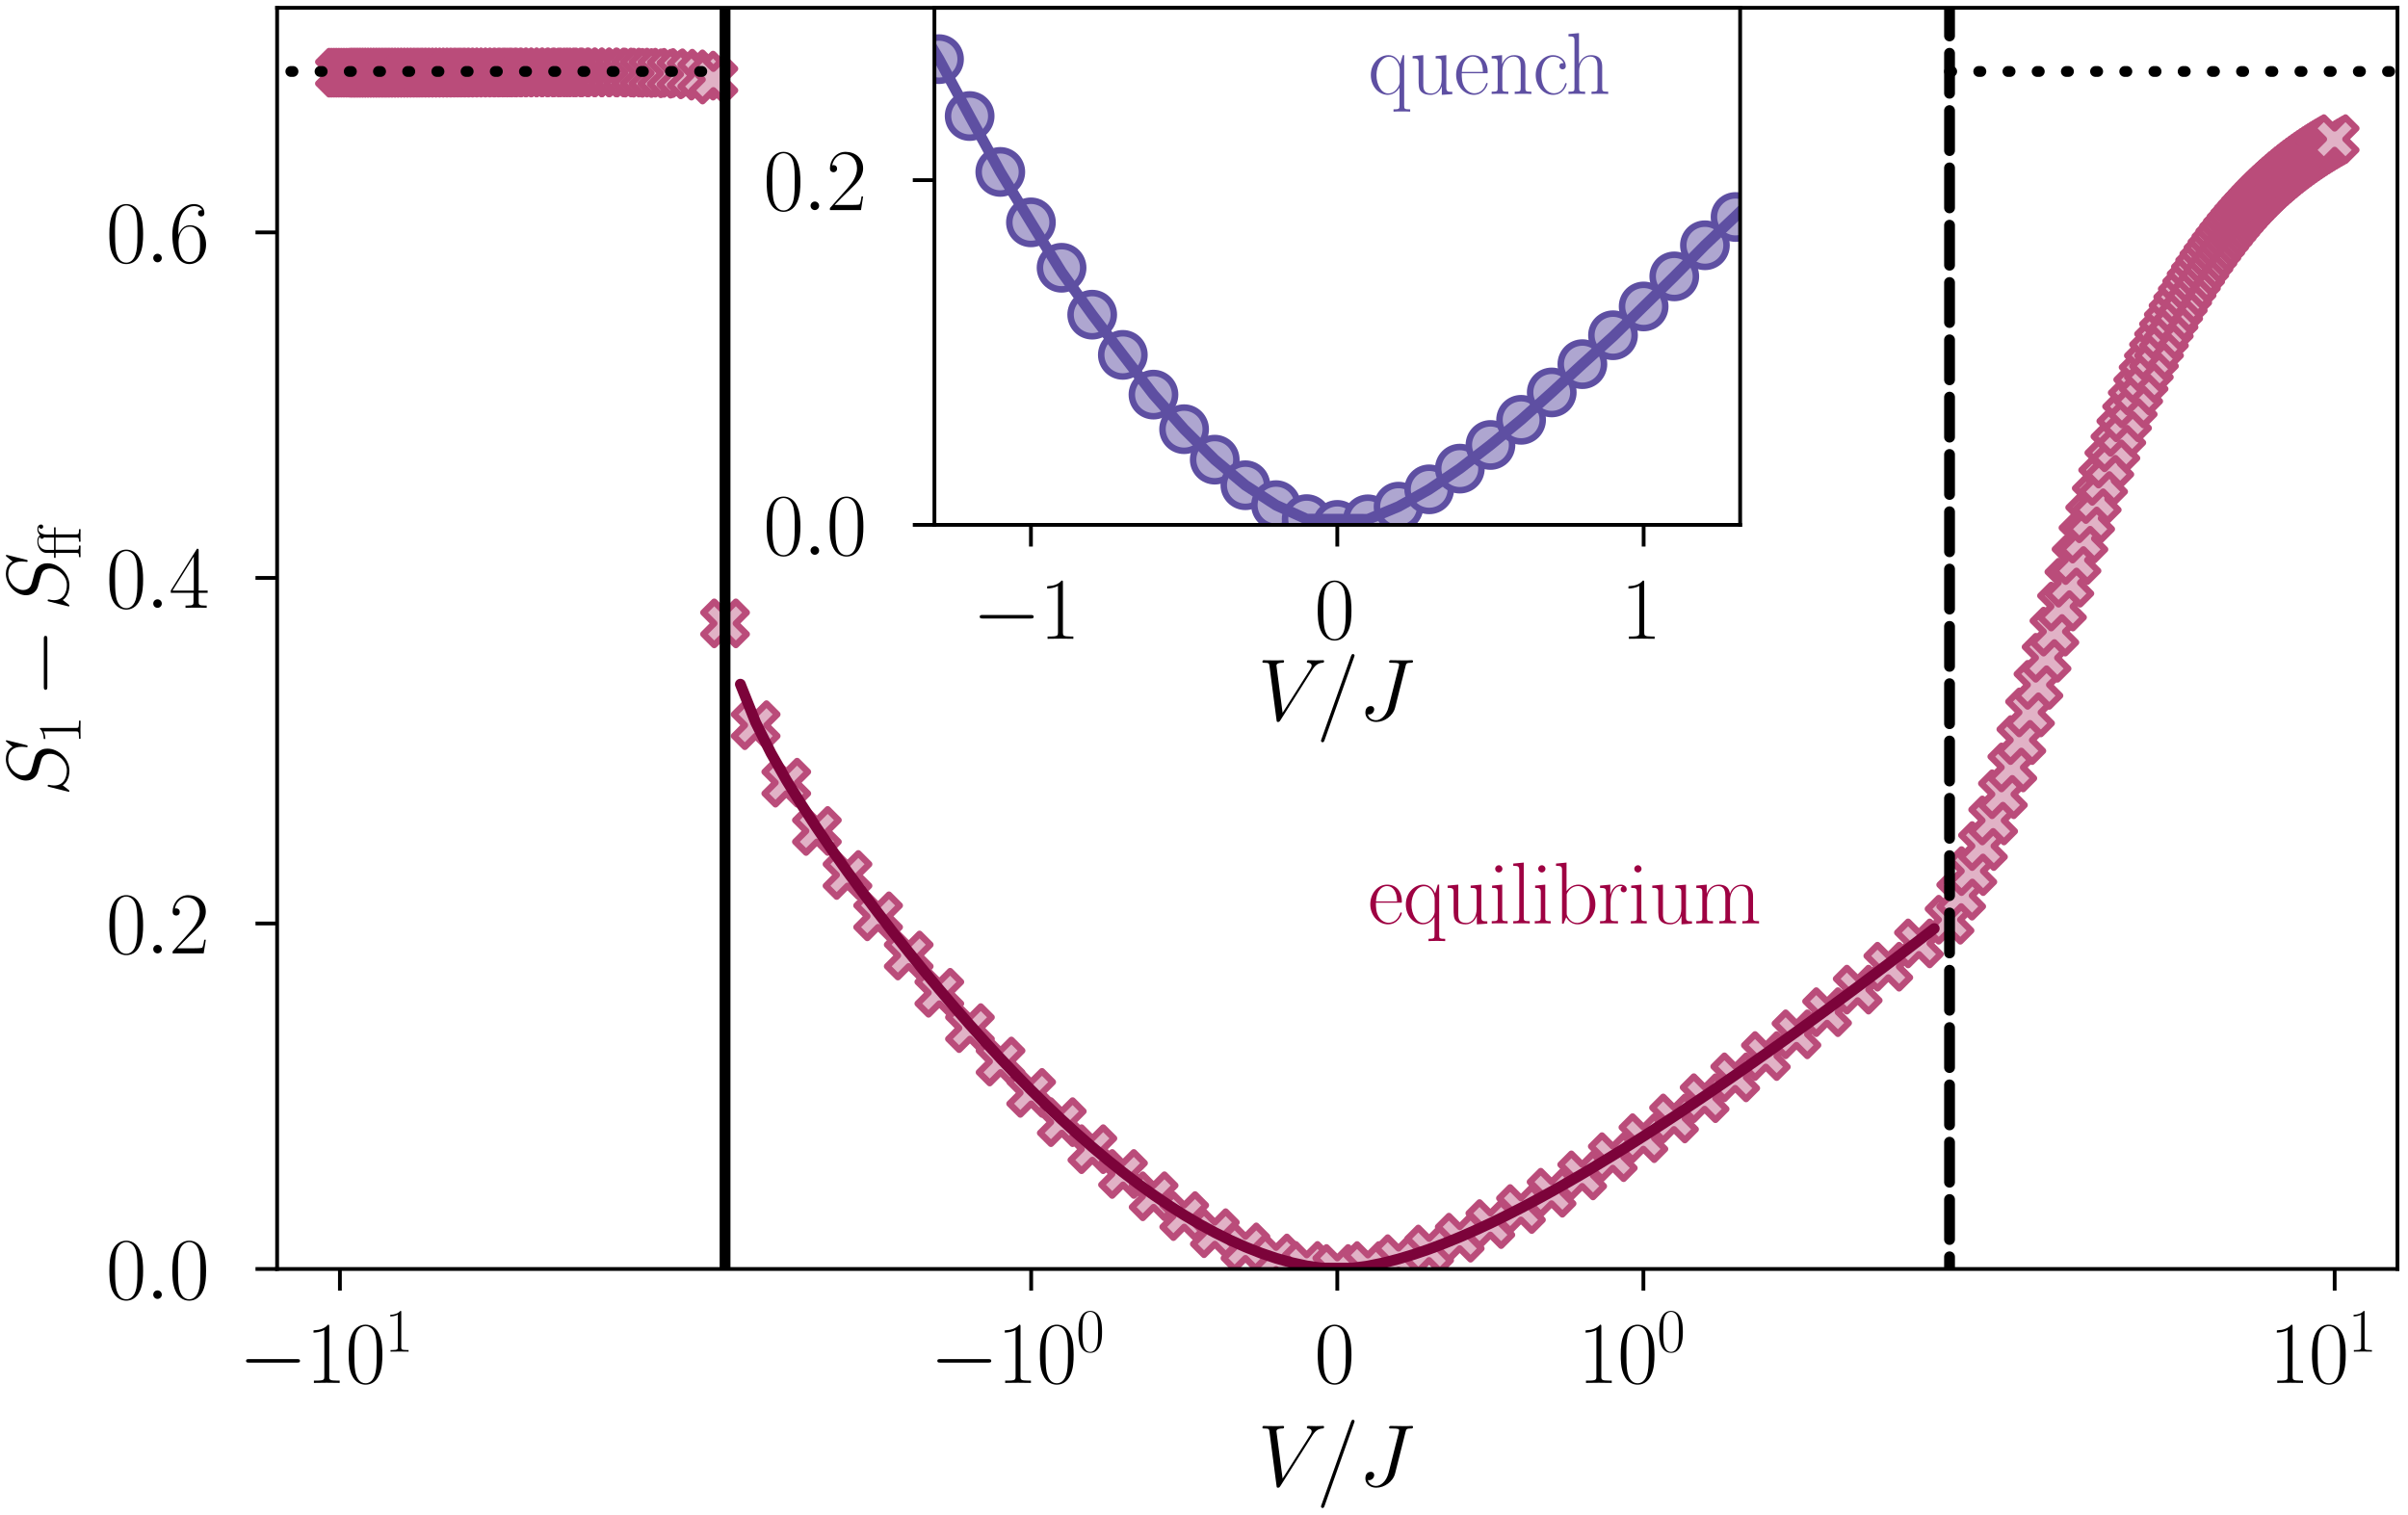 <?xml version="1.0" encoding="utf-8" standalone="no"?>
<!DOCTYPE svg PUBLIC "-//W3C//DTD SVG 1.1//EN"
  "http://www.w3.org/Graphics/SVG/1.1/DTD/svg11.dtd">
<svg xmlns:xlink="http://www.w3.org/1999/xlink" width="222.665pt" height="140.125pt" viewBox="0 0 222.665 140.125" xmlns="http://www.w3.org/2000/svg" version="1.1">
 <defs>
  <style type="text/css">*{stroke-linejoin: round; stroke-linecap: butt}</style>
 </defs>
 <g id="figure_1">
  <g id="patch_1">
   <path d="M 0 140.125 
L 222.665 140.125 
L 222.665 0 
L 0 0 
L 0 140.125 
z
" style="fill: none"/>
  </g>
  <g id="axes_1">
   <g id="patch_2">
    <path d="M 25.625 117.351 
L 221.69 117.351 
L 221.69 0.72 
L 25.625 0.72 
L 25.625 117.351 
z
" style="fill: none"/>
   </g>
   <g id="line2d_1">
    <defs>
     <path id="m8a88ca5f78" d="M -1 2 
L 0 1 
L 1 2 
L 2 1 
L 1 0 
L 2 -1 
L 1 -2 
L 0 -1 
L -1 -2 
L -2 -1 
L -1 0 
L -2 1 
z
" style="stroke: #ba4c7a; stroke-width: 0.6; stroke-linejoin: miter"/>
    </defs>
    <g clip-path="url(#pabe8e37d65)">
     <use xlink:href="#m8a88ca5f78" x="31.431" y="6.724" style="fill: #e1b2c6; stroke: #ba4c7a; stroke-width: 0.6; stroke-linejoin: miter"/>
     <use xlink:href="#m8a88ca5f78" x="31.653" y="6.724" style="fill: #e1b2c6; stroke: #ba4c7a; stroke-width: 0.6; stroke-linejoin: miter"/>
     <use xlink:href="#m8a88ca5f78" x="31.878" y="6.723" style="fill: #e1b2c6; stroke: #ba4c7a; stroke-width: 0.6; stroke-linejoin: miter"/>
     <use xlink:href="#m8a88ca5f78" x="32.105" y="6.723" style="fill: #e1b2c6; stroke: #ba4c7a; stroke-width: 0.6; stroke-linejoin: miter"/>
     <use xlink:href="#m8a88ca5f78" x="32.334" y="6.723" style="fill: #e1b2c6; stroke: #ba4c7a; stroke-width: 0.6; stroke-linejoin: miter"/>
     <use xlink:href="#m8a88ca5f78" x="32.566" y="6.723" style="fill: #e1b2c6; stroke: #ba4c7a; stroke-width: 0.6; stroke-linejoin: miter"/>
     <use xlink:href="#m8a88ca5f78" x="32.8" y="6.723" style="fill: #e1b2c6; stroke: #ba4c7a; stroke-width: 0.6; stroke-linejoin: miter"/>
     <use xlink:href="#m8a88ca5f78" x="33.037" y="6.723" style="fill: #e1b2c6; stroke: #ba4c7a; stroke-width: 0.6; stroke-linejoin: miter"/>
     <use xlink:href="#m8a88ca5f78" x="33.276" y="6.723" style="fill: #e1b2c6; stroke: #ba4c7a; stroke-width: 0.6; stroke-linejoin: miter"/>
     <use xlink:href="#m8a88ca5f78" x="33.518" y="6.722" style="fill: #e1b2c6; stroke: #ba4c7a; stroke-width: 0.6; stroke-linejoin: miter"/>
     <use xlink:href="#m8a88ca5f78" x="33.762" y="6.722" style="fill: #e1b2c6; stroke: #ba4c7a; stroke-width: 0.6; stroke-linejoin: miter"/>
     <use xlink:href="#m8a88ca5f78" x="34.01" y="6.722" style="fill: #e1b2c6; stroke: #ba4c7a; stroke-width: 0.6; stroke-linejoin: miter"/>
     <use xlink:href="#m8a88ca5f78" x="34.26" y="6.722" style="fill: #e1b2c6; stroke: #ba4c7a; stroke-width: 0.6; stroke-linejoin: miter"/>
     <use xlink:href="#m8a88ca5f78" x="34.512" y="6.722" style="fill: #e1b2c6; stroke: #ba4c7a; stroke-width: 0.6; stroke-linejoin: miter"/>
     <use xlink:href="#m8a88ca5f78" x="34.768" y="6.721" style="fill: #e1b2c6; stroke: #ba4c7a; stroke-width: 0.6; stroke-linejoin: miter"/>
     <use xlink:href="#m8a88ca5f78" x="35.027" y="6.721" style="fill: #e1b2c6; stroke: #ba4c7a; stroke-width: 0.6; stroke-linejoin: miter"/>
     <use xlink:href="#m8a88ca5f78" x="35.289" y="6.721" style="fill: #e1b2c6; stroke: #ba4c7a; stroke-width: 0.6; stroke-linejoin: miter"/>
     <use xlink:href="#m8a88ca5f78" x="35.554" y="6.721" style="fill: #e1b2c6; stroke: #ba4c7a; stroke-width: 0.6; stroke-linejoin: miter"/>
     <use xlink:href="#m8a88ca5f78" x="35.822" y="6.721" style="fill: #e1b2c6; stroke: #ba4c7a; stroke-width: 0.6; stroke-linejoin: miter"/>
     <use xlink:href="#m8a88ca5f78" x="36.094" y="6.72" style="fill: #e1b2c6; stroke: #ba4c7a; stroke-width: 0.6; stroke-linejoin: miter"/>
     <use xlink:href="#m8a88ca5f78" x="36.369" y="6.72" style="fill: #e1b2c6; stroke: #ba4c7a; stroke-width: 0.6; stroke-linejoin: miter"/>
     <use xlink:href="#m8a88ca5f78" x="36.647" y="6.72" style="fill: #e1b2c6; stroke: #ba4c7a; stroke-width: 0.6; stroke-linejoin: miter"/>
     <use xlink:href="#m8a88ca5f78" x="36.929" y="6.72" style="fill: #e1b2c6; stroke: #ba4c7a; stroke-width: 0.6; stroke-linejoin: miter"/>
     <use xlink:href="#m8a88ca5f78" x="37.214" y="6.719" style="fill: #e1b2c6; stroke: #ba4c7a; stroke-width: 0.6; stroke-linejoin: miter"/>
     <use xlink:href="#m8a88ca5f78" x="37.504" y="6.719" style="fill: #e1b2c6; stroke: #ba4c7a; stroke-width: 0.6; stroke-linejoin: miter"/>
     <use xlink:href="#m8a88ca5f78" x="37.797" y="6.719" style="fill: #e1b2c6; stroke: #ba4c7a; stroke-width: 0.6; stroke-linejoin: miter"/>
     <use xlink:href="#m8a88ca5f78" x="38.094" y="6.718" style="fill: #e1b2c6; stroke: #ba4c7a; stroke-width: 0.6; stroke-linejoin: miter"/>
     <use xlink:href="#m8a88ca5f78" x="38.395" y="6.718" style="fill: #e1b2c6; stroke: #ba4c7a; stroke-width: 0.6; stroke-linejoin: miter"/>
     <use xlink:href="#m8a88ca5f78" x="38.7" y="6.718" style="fill: #e1b2c6; stroke: #ba4c7a; stroke-width: 0.6; stroke-linejoin: miter"/>
     <use xlink:href="#m8a88ca5f78" x="39.009" y="6.717" style="fill: #e1b2c6; stroke: #ba4c7a; stroke-width: 0.6; stroke-linejoin: miter"/>
     <use xlink:href="#m8a88ca5f78" x="39.323" y="6.717" style="fill: #e1b2c6; stroke: #ba4c7a; stroke-width: 0.6; stroke-linejoin: miter"/>
     <use xlink:href="#m8a88ca5f78" x="39.642" y="6.717" style="fill: #e1b2c6; stroke: #ba4c7a; stroke-width: 0.6; stroke-linejoin: miter"/>
     <use xlink:href="#m8a88ca5f78" x="39.965" y="6.716" style="fill: #e1b2c6; stroke: #ba4c7a; stroke-width: 0.6; stroke-linejoin: miter"/>
     <use xlink:href="#m8a88ca5f78" x="40.293" y="6.716" style="fill: #e1b2c6; stroke: #ba4c7a; stroke-width: 0.6; stroke-linejoin: miter"/>
     <use xlink:href="#m8a88ca5f78" x="40.625" y="6.716" style="fill: #e1b2c6; stroke: #ba4c7a; stroke-width: 0.6; stroke-linejoin: miter"/>
     <use xlink:href="#m8a88ca5f78" x="40.963" y="6.715" style="fill: #e1b2c6; stroke: #ba4c7a; stroke-width: 0.6; stroke-linejoin: miter"/>
     <use xlink:href="#m8a88ca5f78" x="41.306" y="6.715" style="fill: #e1b2c6; stroke: #ba4c7a; stroke-width: 0.6; stroke-linejoin: miter"/>
     <use xlink:href="#m8a88ca5f78" x="41.655" y="6.714" style="fill: #e1b2c6; stroke: #ba4c7a; stroke-width: 0.6; stroke-linejoin: miter"/>
     <use xlink:href="#m8a88ca5f78" x="42.009" y="6.714" style="fill: #e1b2c6; stroke: #ba4c7a; stroke-width: 0.6; stroke-linejoin: miter"/>
     <use xlink:href="#m8a88ca5f78" x="42.369" y="6.713" style="fill: #e1b2c6; stroke: #ba4c7a; stroke-width: 0.6; stroke-linejoin: miter"/>
     <use xlink:href="#m8a88ca5f78" x="42.734" y="6.713" style="fill: #e1b2c6; stroke: #ba4c7a; stroke-width: 0.6; stroke-linejoin: miter"/>
     <use xlink:href="#m8a88ca5f78" x="43.106" y="6.712" style="fill: #e1b2c6; stroke: #ba4c7a; stroke-width: 0.6; stroke-linejoin: miter"/>
     <use xlink:href="#m8a88ca5f78" x="43.485" y="6.712" style="fill: #e1b2c6; stroke: #ba4c7a; stroke-width: 0.6; stroke-linejoin: miter"/>
     <use xlink:href="#m8a88ca5f78" x="43.869" y="6.711" style="fill: #e1b2c6; stroke: #ba4c7a; stroke-width: 0.6; stroke-linejoin: miter"/>
     <use xlink:href="#m8a88ca5f78" x="44.261" y="6.711" style="fill: #e1b2c6; stroke: #ba4c7a; stroke-width: 0.6; stroke-linejoin: miter"/>
     <use xlink:href="#m8a88ca5f78" x="44.66" y="6.71" style="fill: #e1b2c6; stroke: #ba4c7a; stroke-width: 0.6; stroke-linejoin: miter"/>
     <use xlink:href="#m8a88ca5f78" x="45.066" y="6.709" style="fill: #e1b2c6; stroke: #ba4c7a; stroke-width: 0.6; stroke-linejoin: miter"/>
     <use xlink:href="#m8a88ca5f78" x="45.479" y="6.709" style="fill: #e1b2c6; stroke: #ba4c7a; stroke-width: 0.6; stroke-linejoin: miter"/>
     <use xlink:href="#m8a88ca5f78" x="45.901" y="6.708" style="fill: #e1b2c6; stroke: #ba4c7a; stroke-width: 0.6; stroke-linejoin: miter"/>
     <use xlink:href="#m8a88ca5f78" x="46.331" y="6.708" style="fill: #e1b2c6; stroke: #ba4c7a; stroke-width: 0.6; stroke-linejoin: miter"/>
     <use xlink:href="#m8a88ca5f78" x="46.769" y="6.707" style="fill: #e1b2c6; stroke: #ba4c7a; stroke-width: 0.6; stroke-linejoin: miter"/>
     <use xlink:href="#m8a88ca5f78" x="47.216" y="6.706" style="fill: #e1b2c6; stroke: #ba4c7a; stroke-width: 0.6; stroke-linejoin: miter"/>
     <use xlink:href="#m8a88ca5f78" x="47.672" y="6.705" style="fill: #e1b2c6; stroke: #ba4c7a; stroke-width: 0.6; stroke-linejoin: miter"/>
     <use xlink:href="#m8a88ca5f78" x="48.138" y="6.705" style="fill: #e1b2c6; stroke: #ba4c7a; stroke-width: 0.6; stroke-linejoin: miter"/>
     <use xlink:href="#m8a88ca5f78" x="48.614" y="6.704" style="fill: #e1b2c6; stroke: #ba4c7a; stroke-width: 0.6; stroke-linejoin: miter"/>
     <use xlink:href="#m8a88ca5f78" x="49.1" y="6.703" style="fill: #e1b2c6; stroke: #ba4c7a; stroke-width: 0.6; stroke-linejoin: miter"/>
     <use xlink:href="#m8a88ca5f78" x="49.598" y="6.702" style="fill: #e1b2c6; stroke: #ba4c7a; stroke-width: 0.6; stroke-linejoin: miter"/>
     <use xlink:href="#m8a88ca5f78" x="50.106" y="6.702" style="fill: #e1b2c6; stroke: #ba4c7a; stroke-width: 0.6; stroke-linejoin: miter"/>
     <use xlink:href="#m8a88ca5f78" x="50.627" y="6.701" style="fill: #e1b2c6; stroke: #ba4c7a; stroke-width: 0.6; stroke-linejoin: miter"/>
     <use xlink:href="#m8a88ca5f78" x="51.16" y="6.7" style="fill: #e1b2c6; stroke: #ba4c7a; stroke-width: 0.6; stroke-linejoin: miter"/>
     <use xlink:href="#m8a88ca5f78" x="51.707" y="6.7" style="fill: #e1b2c6; stroke: #ba4c7a; stroke-width: 0.6; stroke-linejoin: miter"/>
     <use xlink:href="#m8a88ca5f78" x="52.267" y="6.699" style="fill: #e1b2c6; stroke: #ba4c7a; stroke-width: 0.6; stroke-linejoin: miter"/>
     <use xlink:href="#m8a88ca5f78" x="52.842" y="6.699" style="fill: #e1b2c6; stroke: #ba4c7a; stroke-width: 0.6; stroke-linejoin: miter"/>
     <use xlink:href="#m8a88ca5f78" x="53.432" y="6.698" style="fill: #e1b2c6; stroke: #ba4c7a; stroke-width: 0.6; stroke-linejoin: miter"/>
     <use xlink:href="#m8a88ca5f78" x="54.038" y="6.698" style="fill: #e1b2c6; stroke: #ba4c7a; stroke-width: 0.6; stroke-linejoin: miter"/>
     <use xlink:href="#m8a88ca5f78" x="54.661" y="6.699" style="fill: #e1b2c6; stroke: #ba4c7a; stroke-width: 0.6; stroke-linejoin: miter"/>
     <use xlink:href="#m8a88ca5f78" x="55.303" y="6.699" style="fill: #e1b2c6; stroke: #ba4c7a; stroke-width: 0.6; stroke-linejoin: miter"/>
     <use xlink:href="#m8a88ca5f78" x="55.963" y="6.7" style="fill: #e1b2c6; stroke: #ba4c7a; stroke-width: 0.6; stroke-linejoin: miter"/>
     <use xlink:href="#m8a88ca5f78" x="56.644" y="6.702" style="fill: #e1b2c6; stroke: #ba4c7a; stroke-width: 0.6; stroke-linejoin: miter"/>
     <use xlink:href="#m8a88ca5f78" x="57.347" y="6.705" style="fill: #e1b2c6; stroke: #ba4c7a; stroke-width: 0.6; stroke-linejoin: miter"/>
     <use xlink:href="#m8a88ca5f78" x="58.072" y="6.709" style="fill: #e1b2c6; stroke: #ba4c7a; stroke-width: 0.6; stroke-linejoin: miter"/>
     <use xlink:href="#m8a88ca5f78" x="58.823" y="6.715" style="fill: #e1b2c6; stroke: #ba4c7a; stroke-width: 0.6; stroke-linejoin: miter"/>
     <use xlink:href="#m8a88ca5f78" x="59.599" y="6.724" style="fill: #e1b2c6; stroke: #ba4c7a; stroke-width: 0.6; stroke-linejoin: miter"/>
     <use xlink:href="#m8a88ca5f78" x="60.404" y="6.736" style="fill: #e1b2c6; stroke: #ba4c7a; stroke-width: 0.6; stroke-linejoin: miter"/>
     <use xlink:href="#m8a88ca5f78" x="61.239" y="6.753" style="fill: #e1b2c6; stroke: #ba4c7a; stroke-width: 0.6; stroke-linejoin: miter"/>
     <use xlink:href="#m8a88ca5f78" x="62.107" y="6.778" style="fill: #e1b2c6; stroke: #ba4c7a; stroke-width: 0.6; stroke-linejoin: miter"/>
     <use xlink:href="#m8a88ca5f78" x="63.01" y="6.816" style="fill: #e1b2c6; stroke: #ba4c7a; stroke-width: 0.6; stroke-linejoin: miter"/>
     <use xlink:href="#m8a88ca5f78" x="63.952" y="6.877" style="fill: #e1b2c6; stroke: #ba4c7a; stroke-width: 0.6; stroke-linejoin: miter"/>
     <use xlink:href="#m8a88ca5f78" x="64.936" y="6.993" style="fill: #e1b2c6; stroke: #ba4c7a; stroke-width: 0.6; stroke-linejoin: miter"/>
     <use xlink:href="#m8a88ca5f78" x="65.965" y="7.355" style="fill: #e1b2c6; stroke: #ba4c7a; stroke-width: 0.6; stroke-linejoin: miter"/>
     <use xlink:href="#m8a88ca5f78" x="67.045" y="57.647" style="fill: #e1b2c6; stroke: #ba4c7a; stroke-width: 0.6; stroke-linejoin: miter"/>
     <use xlink:href="#m8a88ca5f78" x="69.875" y="67.063" style="fill: #e1b2c6; stroke: #ba4c7a; stroke-width: 0.6; stroke-linejoin: miter"/>
     <use xlink:href="#m8a88ca5f78" x="72.706" y="72.378" style="fill: #e1b2c6; stroke: #ba4c7a; stroke-width: 0.6; stroke-linejoin: miter"/>
     <use xlink:href="#m8a88ca5f78" x="75.537" y="76.844" style="fill: #e1b2c6; stroke: #ba4c7a; stroke-width: 0.6; stroke-linejoin: miter"/>
     <use xlink:href="#m8a88ca5f78" x="78.367" y="80.916" style="fill: #e1b2c6; stroke: #ba4c7a; stroke-width: 0.6; stroke-linejoin: miter"/>
     <use xlink:href="#m8a88ca5f78" x="81.198" y="84.738" style="fill: #e1b2c6; stroke: #ba4c7a; stroke-width: 0.6; stroke-linejoin: miter"/>
     <use xlink:href="#m8a88ca5f78" x="84.028" y="88.362" style="fill: #e1b2c6; stroke: #ba4c7a; stroke-width: 0.6; stroke-linejoin: miter"/>
     <use xlink:href="#m8a88ca5f78" x="86.859" y="91.807" style="fill: #e1b2c6; stroke: #ba4c7a; stroke-width: 0.6; stroke-linejoin: miter"/>
     <use xlink:href="#m8a88ca5f78" x="89.69" y="95.076" style="fill: #e1b2c6; stroke: #ba4c7a; stroke-width: 0.6; stroke-linejoin: miter"/>
     <use xlink:href="#m8a88ca5f78" x="92.52" y="98.164" style="fill: #e1b2c6; stroke: #ba4c7a; stroke-width: 0.6; stroke-linejoin: miter"/>
     <use xlink:href="#m8a88ca5f78" x="95.351" y="101.065" style="fill: #e1b2c6; stroke: #ba4c7a; stroke-width: 0.6; stroke-linejoin: miter"/>
     <use xlink:href="#m8a88ca5f78" x="98.182" y="103.771" style="fill: #e1b2c6; stroke: #ba4c7a; stroke-width: 0.6; stroke-linejoin: miter"/>
     <use xlink:href="#m8a88ca5f78" x="101.012" y="106.273" style="fill: #e1b2c6; stroke: #ba4c7a; stroke-width: 0.6; stroke-linejoin: miter"/>
     <use xlink:href="#m8a88ca5f78" x="103.843" y="108.563" style="fill: #e1b2c6; stroke: #ba4c7a; stroke-width: 0.6; stroke-linejoin: miter"/>
     <use xlink:href="#m8a88ca5f78" x="106.674" y="110.628" style="fill: #e1b2c6; stroke: #ba4c7a; stroke-width: 0.6; stroke-linejoin: miter"/>
     <use xlink:href="#m8a88ca5f78" x="109.504" y="112.459" style="fill: #e1b2c6; stroke: #ba4c7a; stroke-width: 0.6; stroke-linejoin: miter"/>
     <use xlink:href="#m8a88ca5f78" x="112.335" y="114.041" style="fill: #e1b2c6; stroke: #ba4c7a; stroke-width: 0.6; stroke-linejoin: miter"/>
     <use xlink:href="#m8a88ca5f78" x="115.166" y="115.355" style="fill: #e1b2c6; stroke: #ba4c7a; stroke-width: 0.6; stroke-linejoin: miter"/>
     <use xlink:href="#m8a88ca5f78" x="117.996" y="116.377" style="fill: #e1b2c6; stroke: #ba4c7a; stroke-width: 0.6; stroke-linejoin: miter"/>
     <use xlink:href="#m8a88ca5f78" x="120.827" y="117.069" style="fill: #e1b2c6; stroke: #ba4c7a; stroke-width: 0.6; stroke-linejoin: miter"/>
     <use xlink:href="#m8a88ca5f78" x="123.658" y="117.351" style="fill: #e1b2c6; stroke: #ba4c7a; stroke-width: 0.6; stroke-linejoin: miter"/>
     <use xlink:href="#m8a88ca5f78" x="126.488" y="117.079" style="fill: #e1b2c6; stroke: #ba4c7a; stroke-width: 0.6; stroke-linejoin: miter"/>
     <use xlink:href="#m8a88ca5f78" x="129.319" y="116.443" style="fill: #e1b2c6; stroke: #ba4c7a; stroke-width: 0.6; stroke-linejoin: miter"/>
     <use xlink:href="#m8a88ca5f78" x="132.15" y="115.55" style="fill: #e1b2c6; stroke: #ba4c7a; stroke-width: 0.6; stroke-linejoin: miter"/>
     <use xlink:href="#m8a88ca5f78" x="134.98" y="114.455" style="fill: #e1b2c6; stroke: #ba4c7a; stroke-width: 0.6; stroke-linejoin: miter"/>
     <use xlink:href="#m8a88ca5f78" x="137.811" y="113.197" style="fill: #e1b2c6; stroke: #ba4c7a; stroke-width: 0.6; stroke-linejoin: miter"/>
     <use xlink:href="#m8a88ca5f78" x="140.641" y="111.805" style="fill: #e1b2c6; stroke: #ba4c7a; stroke-width: 0.6; stroke-linejoin: miter"/>
     <use xlink:href="#m8a88ca5f78" x="143.472" y="110.299" style="fill: #e1b2c6; stroke: #ba4c7a; stroke-width: 0.6; stroke-linejoin: miter"/>
     <use xlink:href="#m8a88ca5f78" x="146.303" y="108.696" style="fill: #e1b2c6; stroke: #ba4c7a; stroke-width: 0.6; stroke-linejoin: miter"/>
     <use xlink:href="#m8a88ca5f78" x="149.133" y="107.01" style="fill: #e1b2c6; stroke: #ba4c7a; stroke-width: 0.6; stroke-linejoin: miter"/>
     <use xlink:href="#m8a88ca5f78" x="151.964" y="105.252" style="fill: #e1b2c6; stroke: #ba4c7a; stroke-width: 0.6; stroke-linejoin: miter"/>
     <use xlink:href="#m8a88ca5f78" x="154.795" y="103.432" style="fill: #e1b2c6; stroke: #ba4c7a; stroke-width: 0.6; stroke-linejoin: miter"/>
     <use xlink:href="#m8a88ca5f78" x="157.625" y="101.556" style="fill: #e1b2c6; stroke: #ba4c7a; stroke-width: 0.6; stroke-linejoin: miter"/>
     <use xlink:href="#m8a88ca5f78" x="160.456" y="99.63" style="fill: #e1b2c6; stroke: #ba4c7a; stroke-width: 0.6; stroke-linejoin: miter"/>
     <use xlink:href="#m8a88ca5f78" x="163.287" y="97.66" style="fill: #e1b2c6; stroke: #ba4c7a; stroke-width: 0.6; stroke-linejoin: miter"/>
     <use xlink:href="#m8a88ca5f78" x="166.117" y="95.65" style="fill: #e1b2c6; stroke: #ba4c7a; stroke-width: 0.6; stroke-linejoin: miter"/>
     <use xlink:href="#m8a88ca5f78" x="168.948" y="93.601" style="fill: #e1b2c6; stroke: #ba4c7a; stroke-width: 0.6; stroke-linejoin: miter"/>
     <use xlink:href="#m8a88ca5f78" x="171.779" y="91.516" style="fill: #e1b2c6; stroke: #ba4c7a; stroke-width: 0.6; stroke-linejoin: miter"/>
     <use xlink:href="#m8a88ca5f78" x="174.609" y="89.397" style="fill: #e1b2c6; stroke: #ba4c7a; stroke-width: 0.6; stroke-linejoin: miter"/>
     <use xlink:href="#m8a88ca5f78" x="177.44" y="87.242" style="fill: #e1b2c6; stroke: #ba4c7a; stroke-width: 0.6; stroke-linejoin: miter"/>
     <use xlink:href="#m8a88ca5f78" x="180.271" y="85.052" style="fill: #e1b2c6; stroke: #ba4c7a; stroke-width: 0.6; stroke-linejoin: miter"/>
     <use xlink:href="#m8a88ca5f78" x="181.35" y="82.824" style="fill: #e1b2c6; stroke: #ba4c7a; stroke-width: 0.6; stroke-linejoin: miter"/>
     <use xlink:href="#m8a88ca5f78" x="182.38" y="80.555" style="fill: #e1b2c6; stroke: #ba4c7a; stroke-width: 0.6; stroke-linejoin: miter"/>
     <use xlink:href="#m8a88ca5f78" x="183.363" y="78.239" style="fill: #e1b2c6; stroke: #ba4c7a; stroke-width: 0.6; stroke-linejoin: miter"/>
     <use xlink:href="#m8a88ca5f78" x="184.305" y="75.873" style="fill: #e1b2c6; stroke: #ba4c7a; stroke-width: 0.6; stroke-linejoin: miter"/>
     <use xlink:href="#m8a88ca5f78" x="185.208" y="73.45" style="fill: #e1b2c6; stroke: #ba4c7a; stroke-width: 0.6; stroke-linejoin: miter"/>
     <use xlink:href="#m8a88ca5f78" x="186.076" y="70.97" style="fill: #e1b2c6; stroke: #ba4c7a; stroke-width: 0.6; stroke-linejoin: miter"/>
     <use xlink:href="#m8a88ca5f78" x="186.911" y="68.44" style="fill: #e1b2c6; stroke: #ba4c7a; stroke-width: 0.6; stroke-linejoin: miter"/>
     <use xlink:href="#m8a88ca5f78" x="187.716" y="65.882" style="fill: #e1b2c6; stroke: #ba4c7a; stroke-width: 0.6; stroke-linejoin: miter"/>
     <use xlink:href="#m8a88ca5f78" x="188.493" y="63.332" style="fill: #e1b2c6; stroke: #ba4c7a; stroke-width: 0.6; stroke-linejoin: miter"/>
     <use xlink:href="#m8a88ca5f78" x="189.243" y="60.829" style="fill: #e1b2c6; stroke: #ba4c7a; stroke-width: 0.6; stroke-linejoin: miter"/>
     <use xlink:href="#m8a88ca5f78" x="189.968" y="58.408" style="fill: #e1b2c6; stroke: #ba4c7a; stroke-width: 0.6; stroke-linejoin: miter"/>
     <use xlink:href="#m8a88ca5f78" x="190.671" y="56.091" style="fill: #e1b2c6; stroke: #ba4c7a; stroke-width: 0.6; stroke-linejoin: miter"/>
     <use xlink:href="#m8a88ca5f78" x="191.352" y="53.886" style="fill: #e1b2c6; stroke: #ba4c7a; stroke-width: 0.6; stroke-linejoin: miter"/>
     <use xlink:href="#m8a88ca5f78" x="192.012" y="51.792" style="fill: #e1b2c6; stroke: #ba4c7a; stroke-width: 0.6; stroke-linejoin: miter"/>
     <use xlink:href="#m8a88ca5f78" x="192.654" y="49.808" style="fill: #e1b2c6; stroke: #ba4c7a; stroke-width: 0.6; stroke-linejoin: miter"/>
     <use xlink:href="#m8a88ca5f78" x="193.277" y="47.929" style="fill: #e1b2c6; stroke: #ba4c7a; stroke-width: 0.6; stroke-linejoin: miter"/>
     <use xlink:href="#m8a88ca5f78" x="193.883" y="46.149" style="fill: #e1b2c6; stroke: #ba4c7a; stroke-width: 0.6; stroke-linejoin: miter"/>
     <use xlink:href="#m8a88ca5f78" x="194.474" y="44.465" style="fill: #e1b2c6; stroke: #ba4c7a; stroke-width: 0.6; stroke-linejoin: miter"/>
     <use xlink:href="#m8a88ca5f78" x="195.048" y="42.872" style="fill: #e1b2c6; stroke: #ba4c7a; stroke-width: 0.6; stroke-linejoin: miter"/>
     <use xlink:href="#m8a88ca5f78" x="195.609" y="41.365" style="fill: #e1b2c6; stroke: #ba4c7a; stroke-width: 0.6; stroke-linejoin: miter"/>
     <use xlink:href="#m8a88ca5f78" x="196.155" y="39.939" style="fill: #e1b2c6; stroke: #ba4c7a; stroke-width: 0.6; stroke-linejoin: miter"/>
     <use xlink:href="#m8a88ca5f78" x="196.688" y="38.59" style="fill: #e1b2c6; stroke: #ba4c7a; stroke-width: 0.6; stroke-linejoin: miter"/>
     <use xlink:href="#m8a88ca5f78" x="197.209" y="37.314" style="fill: #e1b2c6; stroke: #ba4c7a; stroke-width: 0.6; stroke-linejoin: miter"/>
     <use xlink:href="#m8a88ca5f78" x="197.718" y="36.107" style="fill: #e1b2c6; stroke: #ba4c7a; stroke-width: 0.6; stroke-linejoin: miter"/>
     <use xlink:href="#m8a88ca5f78" x="198.215" y="34.963" style="fill: #e1b2c6; stroke: #ba4c7a; stroke-width: 0.6; stroke-linejoin: miter"/>
     <use xlink:href="#m8a88ca5f78" x="198.701" y="33.881" style="fill: #e1b2c6; stroke: #ba4c7a; stroke-width: 0.6; stroke-linejoin: miter"/>
     <use xlink:href="#m8a88ca5f78" x="199.177" y="32.855" style="fill: #e1b2c6; stroke: #ba4c7a; stroke-width: 0.6; stroke-linejoin: miter"/>
     <use xlink:href="#m8a88ca5f78" x="199.643" y="31.882" style="fill: #e1b2c6; stroke: #ba4c7a; stroke-width: 0.6; stroke-linejoin: miter"/>
     <use xlink:href="#m8a88ca5f78" x="200.099" y="30.959" style="fill: #e1b2c6; stroke: #ba4c7a; stroke-width: 0.6; stroke-linejoin: miter"/>
     <use xlink:href="#m8a88ca5f78" x="200.546" y="30.084" style="fill: #e1b2c6; stroke: #ba4c7a; stroke-width: 0.6; stroke-linejoin: miter"/>
     <use xlink:href="#m8a88ca5f78" x="200.984" y="29.252" style="fill: #e1b2c6; stroke: #ba4c7a; stroke-width: 0.6; stroke-linejoin: miter"/>
     <use xlink:href="#m8a88ca5f78" x="201.414" y="28.462" style="fill: #e1b2c6; stroke: #ba4c7a; stroke-width: 0.6; stroke-linejoin: miter"/>
     <use xlink:href="#m8a88ca5f78" x="201.836" y="27.711" style="fill: #e1b2c6; stroke: #ba4c7a; stroke-width: 0.6; stroke-linejoin: miter"/>
     <use xlink:href="#m8a88ca5f78" x="202.249" y="26.996" style="fill: #e1b2c6; stroke: #ba4c7a; stroke-width: 0.6; stroke-linejoin: miter"/>
     <use xlink:href="#m8a88ca5f78" x="202.655" y="26.316" style="fill: #e1b2c6; stroke: #ba4c7a; stroke-width: 0.6; stroke-linejoin: miter"/>
     <use xlink:href="#m8a88ca5f78" x="203.054" y="25.668" style="fill: #e1b2c6; stroke: #ba4c7a; stroke-width: 0.6; stroke-linejoin: miter"/>
     <use xlink:href="#m8a88ca5f78" x="203.446" y="25.05" style="fill: #e1b2c6; stroke: #ba4c7a; stroke-width: 0.6; stroke-linejoin: miter"/>
     <use xlink:href="#m8a88ca5f78" x="203.831" y="24.461" style="fill: #e1b2c6; stroke: #ba4c7a; stroke-width: 0.6; stroke-linejoin: miter"/>
     <use xlink:href="#m8a88ca5f78" x="204.209" y="23.899" style="fill: #e1b2c6; stroke: #ba4c7a; stroke-width: 0.6; stroke-linejoin: miter"/>
     <use xlink:href="#m8a88ca5f78" x="204.581" y="23.362" style="fill: #e1b2c6; stroke: #ba4c7a; stroke-width: 0.6; stroke-linejoin: miter"/>
     <use xlink:href="#m8a88ca5f78" x="204.946" y="22.849" style="fill: #e1b2c6; stroke: #ba4c7a; stroke-width: 0.6; stroke-linejoin: miter"/>
     <use xlink:href="#m8a88ca5f78" x="205.306" y="22.359" style="fill: #e1b2c6; stroke: #ba4c7a; stroke-width: 0.6; stroke-linejoin: miter"/>
     <use xlink:href="#m8a88ca5f78" x="205.66" y="21.89" style="fill: #e1b2c6; stroke: #ba4c7a; stroke-width: 0.6; stroke-linejoin: miter"/>
     <use xlink:href="#m8a88ca5f78" x="206.009" y="21.441" style="fill: #e1b2c6; stroke: #ba4c7a; stroke-width: 0.6; stroke-linejoin: miter"/>
     <use xlink:href="#m8a88ca5f78" x="206.352" y="21.011" style="fill: #e1b2c6; stroke: #ba4c7a; stroke-width: 0.6; stroke-linejoin: miter"/>
     <use xlink:href="#m8a88ca5f78" x="206.69" y="20.599" style="fill: #e1b2c6; stroke: #ba4c7a; stroke-width: 0.6; stroke-linejoin: miter"/>
     <use xlink:href="#m8a88ca5f78" x="207.022" y="20.205" style="fill: #e1b2c6; stroke: #ba4c7a; stroke-width: 0.6; stroke-linejoin: miter"/>
     <use xlink:href="#m8a88ca5f78" x="207.35" y="19.826" style="fill: #e1b2c6; stroke: #ba4c7a; stroke-width: 0.6; stroke-linejoin: miter"/>
     <use xlink:href="#m8a88ca5f78" x="207.673" y="19.463" style="fill: #e1b2c6; stroke: #ba4c7a; stroke-width: 0.6; stroke-linejoin: miter"/>
     <use xlink:href="#m8a88ca5f78" x="207.992" y="19.114" style="fill: #e1b2c6; stroke: #ba4c7a; stroke-width: 0.6; stroke-linejoin: miter"/>
     <use xlink:href="#m8a88ca5f78" x="208.306" y="18.779" style="fill: #e1b2c6; stroke: #ba4c7a; stroke-width: 0.6; stroke-linejoin: miter"/>
     <use xlink:href="#m8a88ca5f78" x="208.615" y="18.457" style="fill: #e1b2c6; stroke: #ba4c7a; stroke-width: 0.6; stroke-linejoin: miter"/>
     <use xlink:href="#m8a88ca5f78" x="208.92" y="18.147" style="fill: #e1b2c6; stroke: #ba4c7a; stroke-width: 0.6; stroke-linejoin: miter"/>
     <use xlink:href="#m8a88ca5f78" x="209.221" y="17.849" style="fill: #e1b2c6; stroke: #ba4c7a; stroke-width: 0.6; stroke-linejoin: miter"/>
     <use xlink:href="#m8a88ca5f78" x="209.518" y="17.563" style="fill: #e1b2c6; stroke: #ba4c7a; stroke-width: 0.6; stroke-linejoin: miter"/>
     <use xlink:href="#m8a88ca5f78" x="209.812" y="17.287" style="fill: #e1b2c6; stroke: #ba4c7a; stroke-width: 0.6; stroke-linejoin: miter"/>
     <use xlink:href="#m8a88ca5f78" x="210.101" y="17.021" style="fill: #e1b2c6; stroke: #ba4c7a; stroke-width: 0.6; stroke-linejoin: miter"/>
     <use xlink:href="#m8a88ca5f78" x="210.386" y="16.765" style="fill: #e1b2c6; stroke: #ba4c7a; stroke-width: 0.6; stroke-linejoin: miter"/>
     <use xlink:href="#m8a88ca5f78" x="210.668" y="16.518" style="fill: #e1b2c6; stroke: #ba4c7a; stroke-width: 0.6; stroke-linejoin: miter"/>
     <use xlink:href="#m8a88ca5f78" x="210.947" y="16.28" style="fill: #e1b2c6; stroke: #ba4c7a; stroke-width: 0.6; stroke-linejoin: miter"/>
     <use xlink:href="#m8a88ca5f78" x="211.221" y="16.05" style="fill: #e1b2c6; stroke: #ba4c7a; stroke-width: 0.6; stroke-linejoin: miter"/>
     <use xlink:href="#m8a88ca5f78" x="211.493" y="15.828" style="fill: #e1b2c6; stroke: #ba4c7a; stroke-width: 0.6; stroke-linejoin: miter"/>
     <use xlink:href="#m8a88ca5f78" x="211.761" y="15.614" style="fill: #e1b2c6; stroke: #ba4c7a; stroke-width: 0.6; stroke-linejoin: miter"/>
     <use xlink:href="#m8a88ca5f78" x="212.026" y="15.407" style="fill: #e1b2c6; stroke: #ba4c7a; stroke-width: 0.6; stroke-linejoin: miter"/>
     <use xlink:href="#m8a88ca5f78" x="212.288" y="15.207" style="fill: #e1b2c6; stroke: #ba4c7a; stroke-width: 0.6; stroke-linejoin: miter"/>
     <use xlink:href="#m8a88ca5f78" x="212.547" y="15.014" style="fill: #e1b2c6; stroke: #ba4c7a; stroke-width: 0.6; stroke-linejoin: miter"/>
     <use xlink:href="#m8a88ca5f78" x="212.803" y="14.827" style="fill: #e1b2c6; stroke: #ba4c7a; stroke-width: 0.6; stroke-linejoin: miter"/>
     <use xlink:href="#m8a88ca5f78" x="213.056" y="14.646" style="fill: #e1b2c6; stroke: #ba4c7a; stroke-width: 0.6; stroke-linejoin: miter"/>
     <use xlink:href="#m8a88ca5f78" x="213.306" y="14.471" style="fill: #e1b2c6; stroke: #ba4c7a; stroke-width: 0.6; stroke-linejoin: miter"/>
     <use xlink:href="#m8a88ca5f78" x="213.553" y="14.302" style="fill: #e1b2c6; stroke: #ba4c7a; stroke-width: 0.6; stroke-linejoin: miter"/>
     <use xlink:href="#m8a88ca5f78" x="213.797" y="14.138" style="fill: #e1b2c6; stroke: #ba4c7a; stroke-width: 0.6; stroke-linejoin: miter"/>
     <use xlink:href="#m8a88ca5f78" x="214.039" y="13.979" style="fill: #e1b2c6; stroke: #ba4c7a; stroke-width: 0.6; stroke-linejoin: miter"/>
     <use xlink:href="#m8a88ca5f78" x="214.278" y="13.825" style="fill: #e1b2c6; stroke: #ba4c7a; stroke-width: 0.6; stroke-linejoin: miter"/>
     <use xlink:href="#m8a88ca5f78" x="214.515" y="13.676" style="fill: #e1b2c6; stroke: #ba4c7a; stroke-width: 0.6; stroke-linejoin: miter"/>
     <use xlink:href="#m8a88ca5f78" x="214.749" y="13.532" style="fill: #e1b2c6; stroke: #ba4c7a; stroke-width: 0.6; stroke-linejoin: miter"/>
     <use xlink:href="#m8a88ca5f78" x="214.981" y="13.391" style="fill: #e1b2c6; stroke: #ba4c7a; stroke-width: 0.6; stroke-linejoin: miter"/>
     <use xlink:href="#m8a88ca5f78" x="215.21" y="13.255" style="fill: #e1b2c6; stroke: #ba4c7a; stroke-width: 0.6; stroke-linejoin: miter"/>
     <use xlink:href="#m8a88ca5f78" x="215.437" y="13.123" style="fill: #e1b2c6; stroke: #ba4c7a; stroke-width: 0.6; stroke-linejoin: miter"/>
     <use xlink:href="#m8a88ca5f78" x="215.662" y="12.995" style="fill: #e1b2c6; stroke: #ba4c7a; stroke-width: 0.6; stroke-linejoin: miter"/>
     <use xlink:href="#m8a88ca5f78" x="215.884" y="12.87" style="fill: #e1b2c6; stroke: #ba4c7a; stroke-width: 0.6; stroke-linejoin: miter"/>
    </g>
   </g>
   <g id="matplotlib.axis_1">
    <g id="xtick_1">
     <g id="line2d_2">
      <defs>
       <path id="m1990594615" d="M 0 0 
L 0 2 
" style="stroke: #000000; stroke-width: 0.35"/>
      </defs>
      <g>
       <use xlink:href="#m1990594615" x="31.431" y="117.351" style="stroke: #000000; stroke-width: 0.35"/>
      </g>
     </g>
     <g id="text_1">
      <!-- $\mathdefault{-10^{1}}$ -->
      <g transform="translate(22.077 127.886)scale(0.08 -0.08)">
       <defs>
        <path id="CMSY10-0" d="M 4218 1472 
C 4326 1472 4442 1472 4442 1600 
C 4442 1728 4326 1728 4218 1728 
L 755 1728 
C 646 1728 531 1728 531 1600 
C 531 1472 646 1472 755 1472 
L 4218 1472 
z
" transform="scale(0.016)"/>
        <path id="CMR17-31" d="M 1702 4083 
C 1702 4217 1696 4224 1606 4224 
C 1357 3927 979 3833 621 3820 
C 602 3820 570 3820 563 3808 
C 557 3795 557 3782 557 3648 
C 755 3648 1088 3686 1344 3839 
L 1344 467 
C 1344 243 1331 166 781 166 
L 589 166 
L 589 0 
C 896 6 1216 12 1523 12 
C 1830 12 2150 6 2458 0 
L 2458 166 
L 2266 166 
C 1715 166 1702 236 1702 467 
L 1702 4083 
z
" transform="scale(0.016)"/>
        <path id="CMR17-30" d="M 2688 2038 
C 2688 2430 2682 3099 2413 3613 
C 2176 4063 1798 4224 1466 4224 
C 1158 4224 768 4082 525 3620 
C 269 3137 243 2539 243 2038 
C 243 1671 250 1112 448 623 
C 723 -39 1216 -128 1466 -128 
C 1760 -128 2208 -7 2470 604 
C 2662 1048 2688 1568 2688 2038 
z
M 1466 -26 
C 1056 -26 813 328 723 816 
C 653 1196 653 1749 653 2109 
C 653 2604 653 3015 736 3407 
C 858 3954 1216 4121 1466 4121 
C 1728 4121 2067 3947 2189 3420 
C 2272 3054 2278 2623 2278 2109 
C 2278 1691 2278 1176 2202 797 
C 2067 96 1690 -26 1466 -26 
z
" transform="scale(0.016)"/>
       </defs>
       <use xlink:href="#CMSY10-0" transform="scale(0.996)"/>
       <use xlink:href="#CMR17-31" transform="translate(77.487 0)scale(0.996)"/>
       <use xlink:href="#CMR17-30" transform="translate(123.178 0)scale(0.996)"/>
       <use xlink:href="#CMR17-31" transform="translate(168.868 36.154)scale(0.697)"/>
      </g>
     </g>
    </g>
    <g id="xtick_2">
     <g id="line2d_3">
      <g>
       <use xlink:href="#m1990594615" x="95.351" y="117.351" style="stroke: #000000; stroke-width: 0.35"/>
      </g>
     </g>
     <g id="text_2">
      <!-- $\mathdefault{-10^{0}}$ -->
      <g transform="translate(85.997 127.886)scale(0.08 -0.08)">
       <use xlink:href="#CMSY10-0" transform="scale(0.996)"/>
       <use xlink:href="#CMR17-31" transform="translate(77.487 0)scale(0.996)"/>
       <use xlink:href="#CMR17-30" transform="translate(123.178 0)scale(0.996)"/>
       <use xlink:href="#CMR17-30" transform="translate(168.868 36.154)scale(0.697)"/>
      </g>
     </g>
    </g>
    <g id="xtick_3">
     <g id="line2d_4">
      <g>
       <use xlink:href="#m1990594615" x="123.658" y="117.351" style="stroke: #000000; stroke-width: 0.35"/>
      </g>
     </g>
     <g id="text_3">
      <!-- $\mathdefault{0}$ -->
      <g transform="translate(121.54 127.886)scale(0.08 -0.08)">
       <use xlink:href="#CMR17-30" transform="scale(0.996)"/>
      </g>
     </g>
    </g>
    <g id="xtick_4">
     <g id="line2d_5">
      <g>
       <use xlink:href="#m1990594615" x="151.964" y="117.351" style="stroke: #000000; stroke-width: 0.35"/>
      </g>
     </g>
     <g id="text_4">
      <!-- $\mathdefault{10^{0}}$ -->
      <g transform="translate(145.903 127.886)scale(0.08 -0.08)">
       <use xlink:href="#CMR17-31" transform="scale(0.996)"/>
       <use xlink:href="#CMR17-30" transform="translate(45.69 0)scale(0.996)"/>
       <use xlink:href="#CMR17-30" transform="translate(91.381 36.154)scale(0.697)"/>
      </g>
     </g>
    </g>
    <g id="xtick_5">
     <g id="line2d_6">
      <g>
       <use xlink:href="#m1990594615" x="215.884" y="117.351" style="stroke: #000000; stroke-width: 0.35"/>
      </g>
     </g>
     <g id="text_5">
      <!-- $\mathdefault{10^{1}}$ -->
      <g transform="translate(209.824 127.886)scale(0.08 -0.08)">
       <use xlink:href="#CMR17-31" transform="scale(0.996)"/>
       <use xlink:href="#CMR17-30" transform="translate(45.69 0)scale(0.996)"/>
       <use xlink:href="#CMR17-31" transform="translate(91.381 36.154)scale(0.697)"/>
      </g>
     </g>
    </g>
    <g id="text_6">
     <!-- $V/J$ -->
     <g transform="translate(116.291 137.413)scale(0.08 -0.08)">
      <defs>
       <path id="CMMI12-56" d="M 3962 3644 
C 4179 3987 4378 4140 4704 4166 
C 4768 4172 4819 4172 4819 4287 
C 4819 4313 4806 4352 4749 4352 
C 4634 4352 4358 4339 4243 4339 
C 4058 4339 3866 4352 3686 4352 
C 3635 4352 3571 4352 3571 4230 
C 3571 4172 3629 4166 3654 4166 
C 3891 4146 3917 4032 3917 3956 
C 3917 3860 3827 3714 3821 3708 
L 1811 540 
L 1363 3968 
C 1363 4153 1696 4166 1766 4166 
C 1862 4166 1920 4166 1920 4287 
C 1920 4352 1850 4352 1830 4352 
C 1722 4352 1594 4339 1485 4339 
L 1126 4339 
C 659 4339 467 4352 461 4352 
C 422 4352 346 4352 346 4236 
C 346 4166 390 4166 493 4166 
C 819 4166 838 4108 858 3949 
L 1370 25 
C 1389 -109 1389 -128 1478 -128 
C 1555 -128 1587 -109 1651 -7 
L 3962 3644 
z
" transform="scale(0.016)"/>
       <path id="CMMI12-3d" d="M 2746 4563 
C 2746 4569 2784 4665 2784 4678 
C 2784 4755 2720 4800 2669 4800 
C 2637 4800 2579 4800 2528 4659 
L 384 -1364 
C 384 -1370 346 -1466 346 -1479 
C 346 -1556 410 -1600 461 -1600 
C 499 -1600 557 -1594 602 -1460 
L 2746 4563 
z
" transform="scale(0.016)"/>
       <path id="CMMI12-4a" d="M 3418 3911 
C 3469 4102 3482 4166 3795 4166 
C 3898 4166 3962 4166 3962 4281 
C 3962 4352 3904 4352 3878 4352 
C 3770 4352 3648 4339 3533 4339 
L 3181 4339 
C 2912 4339 2630 4352 2362 4352 
C 2304 4352 2227 4352 2227 4236 
C 2227 4172 2278 4172 2278 4166 
L 2438 4166 
C 2950 4166 2950 4115 2950 4019 
C 2950 4013 2950 3968 2925 3866 
L 2189 953 
C 2022 304 1594 0 1286 0 
C 1069 0 762 99 685 428 
C 710 422 742 415 768 415 
C 979 415 1146 601 1146 787 
C 1146 889 1082 1024 890 1024 
C 774 1024 506 959 506 543 
C 506 149 838 -128 1299 -128 
C 1882 -128 2509 304 2662 908 
L 3418 3911 
z
" transform="scale(0.016)"/>
      </defs>
      <use xlink:href="#CMMI12-56" transform="scale(0.996)"/>
      <use xlink:href="#CMMI12-3d" transform="translate(67.708 0)scale(0.996)"/>
      <use xlink:href="#CMMI12-4a" transform="translate(116.483 0)scale(0.996)"/>
     </g>
    </g>
   </g>
   <g id="matplotlib.axis_2">
    <g id="ytick_1">
     <g id="line2d_7">
      <defs>
       <path id="m2aa935ec25" d="M 0 0 
L -2 0 
" style="stroke: #000000; stroke-width: 0.35"/>
      </defs>
      <g>
       <use xlink:href="#m2aa935ec25" x="25.625" y="117.351" style="stroke: #000000; stroke-width: 0.35"/>
      </g>
     </g>
     <g id="text_7">
      <!-- $\mathdefault{0.0}$ -->
      <g transform="translate(9.805 120.118)scale(0.08 -0.08)">
       <defs>
        <path id="CMMI12-3a" d="M 1178 307 
C 1178 492 1024 620 870 620 
C 685 620 557 467 557 313 
C 557 128 710 0 864 0 
C 1050 0 1178 153 1178 307 
z
" transform="scale(0.016)"/>
       </defs>
       <use xlink:href="#CMR17-30" transform="scale(0.996)"/>
       <use xlink:href="#CMMI12-3a" transform="translate(45.69 0)scale(0.996)"/>
       <use xlink:href="#CMR17-30" transform="translate(72.788 0)scale(0.996)"/>
      </g>
     </g>
    </g>
    <g id="ytick_2">
     <g id="line2d_8">
      <g>
       <use xlink:href="#m2aa935ec25" x="25.625" y="85.397" style="stroke: #000000; stroke-width: 0.35"/>
      </g>
     </g>
     <g id="text_8">
      <!-- $\mathdefault{0.2}$ -->
      <g transform="translate(9.805 88.165)scale(0.08 -0.08)">
       <defs>
        <path id="CMR17-32" d="M 2669 990 
L 2554 990 
C 2490 537 2438 460 2413 422 
C 2381 371 1920 371 1830 371 
L 602 371 
C 832 620 1280 1073 1824 1596 
C 2214 1966 2669 2400 2669 3033 
C 2669 3788 2067 4224 1395 4224 
C 691 4224 262 3603 262 3027 
C 262 2777 448 2745 525 2745 
C 589 2745 781 2783 781 3007 
C 781 3206 614 3264 525 3264 
C 486 3264 448 3257 422 3244 
C 544 3788 915 4057 1306 4057 
C 1862 4057 2227 3616 2227 3033 
C 2227 2477 1901 1998 1536 1583 
L 262 147 
L 262 0 
L 2515 0 
L 2669 990 
z
" transform="scale(0.016)"/>
       </defs>
       <use xlink:href="#CMR17-30" transform="scale(0.996)"/>
       <use xlink:href="#CMMI12-3a" transform="translate(45.69 0)scale(0.996)"/>
       <use xlink:href="#CMR17-32" transform="translate(72.788 0)scale(0.996)"/>
      </g>
     </g>
    </g>
    <g id="ytick_3">
     <g id="line2d_9">
      <g>
       <use xlink:href="#m2aa935ec25" x="25.625" y="53.444" style="stroke: #000000; stroke-width: 0.35"/>
      </g>
     </g>
     <g id="text_9">
      <!-- $\mathdefault{0.4}$ -->
      <g transform="translate(9.805 56.211)scale(0.08 -0.08)">
       <defs>
        <path id="CMR17-34" d="M 2150 4147 
C 2150 4281 2144 4288 2029 4288 
L 128 1254 
L 128 1088 
L 1779 1088 
L 1779 460 
C 1779 230 1766 166 1318 166 
L 1197 166 
L 1197 0 
C 1402 12 1747 12 1965 12 
C 2182 12 2528 12 2733 0 
L 2733 166 
L 2611 166 
C 2163 166 2150 230 2150 460 
L 2150 1088 
L 2803 1088 
L 2803 1254 
L 2150 1254 
L 2150 4147 
z
M 1798 3723 
L 1798 1254 
L 256 1254 
L 1798 3723 
z
" transform="scale(0.016)"/>
       </defs>
       <use xlink:href="#CMR17-30" transform="scale(0.996)"/>
       <use xlink:href="#CMMI12-3a" transform="translate(45.69 0)scale(0.996)"/>
       <use xlink:href="#CMR17-34" transform="translate(72.788 0)scale(0.996)"/>
      </g>
     </g>
    </g>
    <g id="ytick_4">
     <g id="line2d_10">
      <g>
       <use xlink:href="#m2aa935ec25" x="25.625" y="21.49" style="stroke: #000000; stroke-width: 0.35"/>
      </g>
     </g>
     <g id="text_10">
      <!-- $\mathdefault{0.6}$ -->
      <g transform="translate(9.805 24.257)scale(0.08 -0.08)">
       <defs>
        <path id="CMR17-36" d="M 678 2198 
C 678 3712 1395 4076 1811 4076 
C 1946 4076 2272 4049 2400 3782 
C 2298 3782 2106 3782 2106 3558 
C 2106 3385 2246 3328 2336 3328 
C 2394 3328 2566 3353 2566 3571 
C 2566 3987 2246 4224 1805 4224 
C 1043 4224 243 3411 243 2011 
C 243 257 966 -128 1478 -128 
C 2099 -128 2688 431 2688 1295 
C 2688 2101 2170 2688 1517 2688 
C 1126 2688 838 2430 678 1979 
L 678 2198 
z
M 1478 25 
C 691 25 691 1212 691 1450 
C 691 1914 909 2585 1504 2585 
C 1613 2585 1926 2585 2138 2140 
C 2253 1889 2253 1624 2253 1302 
C 2253 954 2253 696 2118 438 
C 1978 173 1773 25 1478 25 
z
" transform="scale(0.016)"/>
       </defs>
       <use xlink:href="#CMR17-30" transform="scale(0.996)"/>
       <use xlink:href="#CMMI12-3a" transform="translate(45.69 0)scale(0.996)"/>
       <use xlink:href="#CMR17-36" transform="translate(72.788 0)scale(0.996)"/>
      </g>
     </g>
    </g>
    <g id="text_11">
     <!-- $S_{1}-S_{\rm ff}$ -->
     <g transform="translate(6.255 73.636)rotate(-90)scale(0.08 -0.08)">
      <defs>
       <path id="CMMI12-53" d="M 4064 4422 
C 4064 4480 4019 4480 4006 4480 
C 3981 4480 3974 4473 3898 4377 
C 3859 4332 3597 4002 3590 3996 
C 3379 4409 2957 4480 2688 4480 
C 1875 4480 1139 3742 1139 3024 
C 1139 2547 1427 2268 1741 2160 
C 1811 2134 2189 2033 2381 1988 
C 2707 1899 2790 1874 2925 1734 
C 2950 1702 3078 1556 3078 1258 
C 3078 667 2528 57 1888 57 
C 1363 57 781 279 781 991 
C 781 1112 806 1264 826 1328 
C 826 1347 832 1378 832 1391 
C 832 1417 819 1448 768 1448 
C 710 1448 704 1436 678 1328 
L 352 25 
C 352 19 326 -64 326 -71 
C 326 -128 378 -128 390 -128 
C 416 -128 422 -122 499 -26 
L 794 356 
C 947 127 1280 -128 1875 -128 
C 2701 -128 3456 667 3456 1461 
C 3456 1728 3392 1963 3149 2198 
C 3014 2331 2899 2363 2310 2516 
C 1882 2630 1824 2649 1709 2751 
C 1600 2859 1517 3011 1517 3227 
C 1517 3761 2061 4307 2669 4307 
C 3296 4307 3590 3926 3590 3322 
C 3590 3157 3558 2986 3558 2960 
C 3558 2903 3610 2903 3629 2903 
C 3686 2903 3693 2922 3718 3024 
L 4064 4422 
z
" transform="scale(0.016)"/>
       <path id="CMR17-b" d="M 2554 2585 
L 3283 2585 
L 3283 2752 
L 2541 2752 
L 2541 3520 
C 2541 4047 2810 4377 3085 4377 
C 3168 4377 3264 4352 3328 4307 
C 3277 4294 3142 4250 3142 4091 
C 3142 3926 3270 3875 3360 3875 
C 3450 3875 3578 3926 3578 4091 
C 3578 4333 3347 4480 3091 4480 
C 2842 4480 2637 4358 2477 4206 
C 2330 4415 2086 4480 1837 4480 
C 1338 4480 634 4193 634 3494 
L 634 2752 
L 122 2752 
L 122 2585 
L 634 2585 
L 634 441 
C 634 198 608 166 198 166 
L 198 0 
C 352 12 634 12 794 12 
C 960 12 1242 12 1395 0 
L 1395 166 
C 986 166 960 192 960 441 
L 960 2585 
L 2227 2585 
L 2227 441 
C 2227 198 2202 166 1792 166 
L 1792 0 
C 1946 12 2240 12 2406 12 
C 2592 12 2918 12 3091 0 
L 3091 166 
C 2630 166 2554 166 2554 454 
L 2554 2585 
z
M 947 2752 
L 947 3494 
C 947 4072 1395 4377 1824 4377 
C 1920 4377 2170 4358 2323 4218 
C 2208 4212 2099 4161 2099 4002 
C 2099 3837 2246 3793 2259 3793 
C 2227 3679 2227 3552 2227 3507 
L 2227 2752 
L 947 2752 
z
" transform="scale(0.016)"/>
      </defs>
      <use xlink:href="#CMMI12-53" transform="scale(0.996)"/>
      <use xlink:href="#CMR17-31" transform="translate(59.994 -14.944)scale(0.697)"/>
      <use xlink:href="#CMSY10-0" transform="translate(114.615 0)scale(0.996)"/>
      <use xlink:href="#CMMI12-53" transform="translate(214.242 0)scale(0.996)"/>
      <use xlink:href="#CMR17-b" transform="translate(274.236 -14.944)scale(0.697)"/>
     </g>
    </g>
   </g>
   <g id="line2d_11">
    <path d="M 180.271 141.125 
L 180.271 -1 
" clip-path="url(#pabe8e37d65)" style="fill: none; stroke-dasharray: 3.7,1.6; stroke-dashoffset: 0; stroke: #000000; stroke-linecap: round"/>
   </g>
   <g id="line2d_12">
    <path d="M 67.045 141.125 
L 67.045 -1 
" clip-path="url(#pabe8e37d65)" style="fill: none; stroke: #000000; stroke-linecap: round"/>
   </g>
   <g id="line2d_13">
    <path d="M 16.093 6.608 
L 67.045 6.608 
" clip-path="url(#pabe8e37d65)" style="fill: none; stroke-dasharray: 0.2,2.5; stroke-dashoffset: 0; stroke: #000000; stroke-linecap: round"/>
   </g>
   <g id="line2d_14">
    <path d="M 180.271 6.608 
L 223.665 6.608 
" clip-path="url(#pabe8e37d65)" style="fill: none; stroke-dasharray: 0.2,2.5; stroke-dashoffset: 0; stroke: #000000; stroke-linecap: round"/>
   </g>
   <g id="line2d_15">
    <path d="M 68.46 63.273 
L 69.875 66.815 
L 71.291 69.644 
L 72.706 72.134 
L 74.121 74.421 
L 75.537 76.576 
L 76.952 78.636 
L 78.367 80.623 
L 79.782 82.551 
L 81.198 84.428 
L 82.613 86.259 
L 84.028 88.046 
L 85.444 89.792 
L 86.859 91.496 
L 88.274 93.159 
L 89.69 94.779 
L 91.105 96.356 
L 92.52 97.888 
L 93.936 99.375 
L 95.351 100.816 
L 96.766 102.208 
L 98.182 103.552 
L 99.597 104.845 
L 101.012 106.086 
L 102.428 107.274 
L 103.843 108.408 
L 105.258 109.486 
L 106.674 110.506 
L 108.089 111.467 
L 109.504 112.368 
L 110.92 113.205 
L 112.335 113.977 
L 113.75 114.681 
L 115.166 115.315 
L 116.581 115.875 
L 117.996 116.357 
L 119.412 116.755 
L 120.827 117.063 
L 122.242 117.268 
L 125.073 117.27 
L 126.488 117.073 
L 127.904 116.787 
L 129.319 116.425 
L 130.734 115.999 
L 132.15 115.516 
L 133.565 114.982 
L 134.98 114.403 
L 136.395 113.783 
L 137.811 113.126 
L 139.226 112.435 
L 140.641 111.713 
L 142.057 110.963 
L 143.472 110.187 
L 144.887 109.387 
L 146.303 108.564 
L 147.718 107.721 
L 149.133 106.859 
L 150.549 105.98 
L 151.964 105.083 
L 153.379 104.172 
L 154.795 103.246 
L 156.21 102.306 
L 157.625 101.354 
L 159.041 100.389 
L 160.456 99.413 
L 161.871 98.427 
L 163.287 97.43 
L 164.702 96.423 
L 166.117 95.407 
L 167.533 94.382 
L 168.948 93.348 
L 170.363 92.305 
L 171.779 91.254 
L 173.194 90.194 
L 174.609 89.125 
L 176.025 88.048 
L 177.44 86.963 
L 178.855 85.868 
" clip-path="url(#pabe8e37d65)" style="fill: none; stroke: #7c033a; stroke-linecap: round"/>
   </g>
   <g id="patch_3">
    <path d="M 25.625 117.351 
L 25.625 0.72 
" style="fill: none; stroke: #000000; stroke-width: 0.35; stroke-linejoin: miter; stroke-linecap: square"/>
   </g>
   <g id="patch_4">
    <path d="M 221.69 117.351 
L 221.69 0.72 
" style="fill: none; stroke: #000000; stroke-width: 0.35; stroke-linejoin: miter; stroke-linecap: square"/>
   </g>
   <g id="patch_5">
    <path d="M 25.625 117.351 
L 221.69 117.351 
" style="fill: none; stroke: #000000; stroke-width: 0.35; stroke-linejoin: miter; stroke-linecap: square"/>
   </g>
   <g id="patch_6">
    <path d="M 25.625 0.72 
L 221.69 0.72 
" style="fill: none; stroke: #000000; stroke-width: 0.35; stroke-linejoin: miter; stroke-linecap: square"/>
   </g>
   <g id="text_12">
    <!-- equilibrium -->
    <g style="fill: #9e0142" transform="translate(126.488 85.397)scale(0.08 -0.08)">
     <defs>
      <path id="CMR17-65" d="M 2438 1503 
C 2464 1529 2464 1542 2464 1606 
C 2464 2251 2118 2816 1389 2816 
C 710 2816 173 2175 173 1394 
C 173 554 781 -64 1459 -64 
C 2176 -64 2458 619 2458 755 
C 2458 800 2419 800 2406 800 
C 2362 800 2355 787 2330 709 
C 2189 270 1837 51 1504 51 
C 1229 51 954 206 781 490 
C 582 819 582 1200 582 1503 
L 2438 1503 
z
M 589 1600 
C 634 2511 1126 2713 1382 2713 
C 1818 2713 2112 2308 2118 1600 
L 589 1600 
z
" transform="scale(0.016)"/>
      <path id="CMR17-71" d="M 2630 2816 
L 2528 2816 
L 2336 2177 
C 2189 2519 1920 2816 1491 2816 
C 838 2816 211 2228 211 1376 
C 211 529 800 -64 1440 -64 
C 1933 -64 2208 316 2291 458 
L 2291 -834 
C 2291 -1081 2266 -1114 1856 -1114 
L 1856 -1280 
C 2010 -1268 2291 -1268 2458 -1268 
C 2624 -1268 2912 -1268 3066 -1280 
L 3066 -1114 
C 2656 -1114 2630 -1088 2630 -834 
L 2630 2816 
z
M 2304 871 
C 2304 594 2074 335 2054 316 
C 1856 90 1626 38 1472 38 
C 992 38 621 652 621 1369 
C 621 2125 1043 2700 1536 2700 
C 2048 2700 2304 2112 2304 1776 
L 2304 871 
z
" transform="scale(0.016)"/>
      <path id="CMR17-75" d="M 1882 2745 
L 1882 2579 
C 2259 2579 2317 2540 2317 2229 
L 2317 1053 
C 2317 510 2029 38 1555 38 
C 1030 38 986 355 986 691 
L 986 2816 
L 211 2745 
L 211 2579 
C 467 2579 640 2579 646 2320 
L 646 1079 
C 646 646 646 368 813 187 
C 896 103 1056 -64 1517 -64 
C 2061 -64 2272 400 2323 536 
L 2330 536 
L 2330 -64 
L 3091 -13 
L 3091 154 
C 2714 154 2656 193 2656 503 
L 2656 2816 
L 1882 2745 
z
" transform="scale(0.016)"/>
      <path id="CMR17-69" d="M 992 3961 
C 992 4102 877 4224 730 4224 
C 589 4224 467 4108 467 3961 
C 467 3820 582 3699 730 3699 
C 870 3699 992 3814 992 3961 
z
M 243 2745 
L 243 2579 
C 602 2579 653 2540 653 2231 
L 653 443 
C 653 198 627 166 218 166 
L 218 0 
C 371 12 646 12 806 12 
C 960 12 1222 12 1370 0 
L 1370 166 
C 992 166 979 205 979 436 
L 979 2816 
L 243 2745 
z
" transform="scale(0.016)"/>
      <path id="CMR17-6c" d="M 979 4416 
L 218 4345 
L 218 4179 
C 595 4179 653 4141 653 3835 
L 653 439 
C 653 198 627 166 218 166 
L 218 0 
C 371 12 653 12 813 12 
C 979 12 1261 12 1414 0 
L 1414 166 
C 1005 166 979 191 979 439 
L 979 4416 
z
" transform="scale(0.016)"/>
      <path id="CMR17-62" d="M 960 4416 
L 198 4345 
L 198 4179 
C 576 4179 634 4141 634 3843 
L 634 -13 
L 749 -13 
L 934 445 
C 1120 141 1395 -64 1766 -64 
C 2406 -64 3053 503 3053 1382 
C 3053 2209 2477 2816 1830 2816 
C 1434 2816 1152 2603 960 2351 
L 960 4416 
z
M 973 2022 
C 973 2138 973 2157 1062 2293 
C 1312 2681 1670 2713 1792 2713 
C 1984 2713 2643 2610 2643 1388 
C 2643 109 1888 38 1734 38 
C 1536 38 1248 115 1043 490 
C 973 613 973 626 973 742 
L 973 2022 
z
" transform="scale(0.016)"/>
      <path id="CMR17-72" d="M 960 1517 
C 960 2134 1222 2713 1702 2713 
C 1747 2713 1792 2707 1837 2687 
C 1837 2687 1696 2642 1696 2475 
C 1696 2321 1818 2257 1914 2257 
C 1990 2257 2131 2302 2131 2482 
C 2131 2687 1926 2816 1709 2816 
C 1222 2816 1011 2340 947 2115 
L 941 2115 
L 941 2816 
L 198 2745 
L 198 2578 
C 576 2578 634 2540 634 2231 
L 634 443 
C 634 198 608 166 198 166 
L 198 0 
C 352 12 646 12 813 12 
C 998 12 1325 12 1498 0 
L 1498 166 
C 1037 166 960 166 960 455 
L 960 1517 
z
" transform="scale(0.016)"/>
      <path id="CMR17-6d" d="M 4326 1954 
C 4326 2276 4269 2816 3507 2816 
C 3072 2816 2771 2520 2656 2173 
L 2650 2173 
C 2573 2700 2195 2816 1837 2816 
C 1331 2816 1069 2424 973 2166 
L 966 2166 
L 966 2816 
L 211 2745 
L 211 2578 
C 589 2578 646 2540 646 2231 
L 646 443 
C 646 198 621 166 211 166 
L 211 0 
C 365 12 646 12 813 12 
C 979 12 1267 12 1421 0 
L 1421 166 
C 1011 166 986 192 986 443 
L 986 1678 
C 986 2269 1344 2713 1792 2713 
C 2266 2713 2317 2289 2317 1980 
L 2317 443 
C 2317 198 2291 166 1882 166 
L 1882 0 
C 2035 12 2317 12 2483 12 
C 2650 12 2938 12 3091 0 
L 3091 166 
C 2682 166 2656 192 2656 443 
L 2656 1678 
C 2656 2269 3014 2713 3462 2713 
C 3936 2713 3987 2289 3987 1980 
L 3987 443 
C 3987 198 3962 166 3552 166 
L 3552 0 
C 3706 12 3987 12 4154 12 
C 4320 12 4608 12 4762 0 
L 4762 166 
C 4352 166 4326 192 4326 443 
L 4326 1954 
z
" transform="scale(0.016)"/>
     </defs>
     <use xlink:href="#CMR17-65" transform="scale(0.996)"/>
     <use xlink:href="#CMR17-71" transform="translate(40.486 0)scale(0.996)"/>
     <use xlink:href="#CMR17-75" transform="translate(88.779 0)scale(0.996)"/>
     <use xlink:href="#CMR17-69" transform="translate(139.674 0)scale(0.996)"/>
     <use xlink:href="#CMR17-6c" transform="translate(164.545 0)scale(0.996)"/>
     <use xlink:href="#CMR17-69" transform="translate(189.416 0)scale(0.996)"/>
     <use xlink:href="#CMR17-62" transform="translate(214.287 0)scale(0.996)"/>
     <use xlink:href="#CMR17-72" transform="translate(265.182 0)scale(0.996)"/>
     <use xlink:href="#CMR17-69" transform="translate(300.463 0)scale(0.996)"/>
     <use xlink:href="#CMR17-75" transform="translate(325.334 0)scale(0.996)"/>
     <use xlink:href="#CMR17-6d" transform="translate(376.23 0)scale(0.996)"/>
    </g>
   </g>
  </g>
  <g id="axes_2">
   <g id="patch_7">
    <path d="M 86.405 48.539 
L 160.91 48.539 
L 160.91 0.72 
L 86.405 0.72 
L 86.405 48.539 
z
" style="fill: none"/>
   </g>
   <g id="LineCollection_1">
    <path clip-path="url(#p0a460303a2)" style="fill: none; stroke: #5e4fa2"/>
    <path clip-path="url(#p0a460303a2)" style="fill: none; stroke: #5e4fa2"/>
    <path clip-path="url(#p0a460303a2)" style="fill: none; stroke: #5e4fa2"/>
    <path clip-path="url(#p0a460303a2)" style="fill: none; stroke: #5e4fa2"/>
    <path clip-path="url(#p0a460303a2)" style="fill: none; stroke: #5e4fa2"/>
    <path d="M 83.997 2.693 
L 83.997 -1 
" clip-path="url(#p0a460303a2)" style="fill: none; stroke: #5e4fa2"/>
    <path d="M 86.83 7.219 
L 86.83 3.72 
" clip-path="url(#p0a460303a2)" style="fill: none; stroke: #5e4fa2"/>
    <path d="M 89.663 12.316 
L 89.663 9.146 
" clip-path="url(#p0a460303a2)" style="fill: none; stroke: #5e4fa2"/>
    <path d="M 92.496 17.503 
L 92.496 14.292 
" clip-path="url(#p0a460303a2)" style="fill: none; stroke: #5e4fa2"/>
    <path d="M 95.329 21.95 
L 95.329 19.175 
" clip-path="url(#p0a460303a2)" style="fill: none; stroke: #5e4fa2"/>
    <path d="M 98.162 25.963 
L 98.162 23.56 
" clip-path="url(#p0a460303a2)" style="fill: none; stroke: #5e4fa2"/>
    <path d="M 100.995 30.297 
L 100.995 27.901 
" clip-path="url(#p0a460303a2)" style="fill: none; stroke: #5e4fa2"/>
    <path d="M 103.827 33.676 
L 103.827 31.958 
" clip-path="url(#p0a460303a2)" style="fill: none; stroke: #5e4fa2"/>
    <path d="M 106.66 37.1 
L 106.66 35.885 
" clip-path="url(#p0a460303a2)" style="fill: none; stroke: #5e4fa2"/>
    <path d="M 109.493 40.153 
L 109.493 39.228 
" clip-path="url(#p0a460303a2)" style="fill: none; stroke: #5e4fa2"/>
    <path d="M 112.326 42.811 
L 112.326 42.204 
" clip-path="url(#p0a460303a2)" style="fill: none; stroke: #5e4fa2"/>
    <path d="M 115.159 45.072 
L 115.159 44.671 
" clip-path="url(#p0a460303a2)" style="fill: none; stroke: #5e4fa2"/>
    <path d="M 117.992 46.809 
L 117.992 46.617 
" clip-path="url(#p0a460303a2)" style="fill: none; stroke: #5e4fa2"/>
    <path d="M 120.825 48.035 
L 120.825 47.976 
" clip-path="url(#p0a460303a2)" style="fill: none; stroke: #5e4fa2"/>
    <path d="M 123.658 48.539 
L 123.658 48.539 
" clip-path="url(#p0a460303a2)" style="fill: none; stroke: #5e4fa2"/>
    <path d="M 126.49 48.055 
L 126.49 47.993 
" clip-path="url(#p0a460303a2)" style="fill: none; stroke: #5e4fa2"/>
    <path d="M 129.323 46.945 
L 129.323 46.76 
" clip-path="url(#p0a460303a2)" style="fill: none; stroke: #5e4fa2"/>
    <path d="M 132.156 45.429 
L 132.156 45.076 
" clip-path="url(#p0a460303a2)" style="fill: none; stroke: #5e4fa2"/>
    <path d="M 134.989 43.618 
L 134.989 43.053 
" clip-path="url(#p0a460303a2)" style="fill: none; stroke: #5e4fa2"/>
    <path d="M 137.822 41.57 
L 137.822 40.728 
" clip-path="url(#p0a460303a2)" style="fill: none; stroke: #5e4fa2"/>
    <path d="M 140.655 39.35 
L 140.655 38.296 
" clip-path="url(#p0a460303a2)" style="fill: none; stroke: #5e4fa2"/>
    <path d="M 143.488 36.902 
L 143.488 35.678 
" clip-path="url(#p0a460303a2)" style="fill: none; stroke: #5e4fa2"/>
    <path d="M 146.321 34.456 
L 146.321 32.894 
" clip-path="url(#p0a460303a2)" style="fill: none; stroke: #5e4fa2"/>
    <path d="M 149.153 31.848 
L 149.153 30.156 
" clip-path="url(#p0a460303a2)" style="fill: none; stroke: #5e4fa2"/>
    <path d="M 151.986 29.461 
L 151.986 27.218 
" clip-path="url(#p0a460303a2)" style="fill: none; stroke: #5e4fa2"/>
    <path d="M 154.819 26.667 
L 154.819 24.451 
" clip-path="url(#p0a460303a2)" style="fill: none; stroke: #5e4fa2"/>
    <path d="M 157.652 23.995 
L 157.652 21.366 
" clip-path="url(#p0a460303a2)" style="fill: none; stroke: #5e4fa2"/>
    <path d="M 160.485 21.479 
L 160.485 18.655 
" clip-path="url(#p0a460303a2)" style="fill: none; stroke: #5e4fa2"/>
    <path d="M 163.318 18.716 
L 163.318 15.799 
" clip-path="url(#p0a460303a2)" style="fill: none; stroke: #5e4fa2"/>
    <path d="M 166.151 15.968 
L 166.151 12.869 
" clip-path="url(#p0a460303a2)" style="fill: none; stroke: #5e4fa2"/>
    <path d="M 168.984 13.165 
L 168.984 9.971 
" clip-path="url(#p0a460303a2)" style="fill: none; stroke: #5e4fa2"/>
    <path d="M 171.816 10.334 
L 171.816 7.004 
" clip-path="url(#p0a460303a2)" style="fill: none; stroke: #5e4fa2"/>
    <path d="M 174.649 7.894 
L 174.649 4.538 
" clip-path="url(#p0a460303a2)" style="fill: none; stroke: #5e4fa2"/>
    <path d="M 177.482 4.93 
L 177.482 1.672 
" clip-path="url(#p0a460303a2)" style="fill: none; stroke: #5e4fa2"/>
   </g>
   <g id="line2d_16">
    <defs>
     <path id="m9f45cb3769" d="M 0 2 
C 0.53 2 1.039 1.789 1.414 1.414 
C 1.789 1.039 2 0.53 2 0 
C 2 -0.53 1.789 -1.039 1.414 -1.414 
C 1.039 -1.789 0.53 -2 0 -2 
C -0.53 -2 -1.039 -1.789 -1.414 -1.414 
C -1.789 -1.039 -2 -0.53 -2 0 
C -2 0.53 -1.789 1.039 -1.414 1.414 
C -1.039 1.789 -0.53 2 0 2 
z
" style="stroke: #5e4fa2; stroke-width: 0.6"/>
    </defs>
    <g clip-path="url(#p0a460303a2)">
     <use xlink:href="#m9f45cb3769" x="83.096" y="-1" style="fill: #aea6d0; stroke: #5e4fa2; stroke-width: 0.6"/>
     <use xlink:href="#m9f45cb3769" x="83.997" y="0.709" style="fill: #aea6d0; stroke: #5e4fa2; stroke-width: 0.6"/>
     <use xlink:href="#m9f45cb3769" x="86.83" y="5.469" style="fill: #aea6d0; stroke: #5e4fa2; stroke-width: 0.6"/>
     <use xlink:href="#m9f45cb3769" x="89.663" y="10.731" style="fill: #aea6d0; stroke: #5e4fa2; stroke-width: 0.6"/>
     <use xlink:href="#m9f45cb3769" x="92.496" y="15.898" style="fill: #aea6d0; stroke: #5e4fa2; stroke-width: 0.6"/>
     <use xlink:href="#m9f45cb3769" x="95.329" y="20.563" style="fill: #aea6d0; stroke: #5e4fa2; stroke-width: 0.6"/>
     <use xlink:href="#m9f45cb3769" x="98.162" y="24.762" style="fill: #aea6d0; stroke: #5e4fa2; stroke-width: 0.6"/>
     <use xlink:href="#m9f45cb3769" x="100.995" y="29.099" style="fill: #aea6d0; stroke: #5e4fa2; stroke-width: 0.6"/>
     <use xlink:href="#m9f45cb3769" x="103.827" y="32.817" style="fill: #aea6d0; stroke: #5e4fa2; stroke-width: 0.6"/>
     <use xlink:href="#m9f45cb3769" x="106.66" y="36.492" style="fill: #aea6d0; stroke: #5e4fa2; stroke-width: 0.6"/>
     <use xlink:href="#m9f45cb3769" x="109.493" y="39.69" style="fill: #aea6d0; stroke: #5e4fa2; stroke-width: 0.6"/>
     <use xlink:href="#m9f45cb3769" x="112.326" y="42.507" style="fill: #aea6d0; stroke: #5e4fa2; stroke-width: 0.6"/>
     <use xlink:href="#m9f45cb3769" x="115.159" y="44.872" style="fill: #aea6d0; stroke: #5e4fa2; stroke-width: 0.6"/>
     <use xlink:href="#m9f45cb3769" x="117.992" y="46.713" style="fill: #aea6d0; stroke: #5e4fa2; stroke-width: 0.6"/>
     <use xlink:href="#m9f45cb3769" x="120.825" y="48.006" style="fill: #aea6d0; stroke: #5e4fa2; stroke-width: 0.6"/>
     <use xlink:href="#m9f45cb3769" x="123.658" y="48.539" style="fill: #aea6d0; stroke: #5e4fa2; stroke-width: 0.6"/>
     <use xlink:href="#m9f45cb3769" x="126.49" y="48.024" style="fill: #aea6d0; stroke: #5e4fa2; stroke-width: 0.6"/>
     <use xlink:href="#m9f45cb3769" x="129.323" y="46.853" style="fill: #aea6d0; stroke: #5e4fa2; stroke-width: 0.6"/>
     <use xlink:href="#m9f45cb3769" x="132.156" y="45.252" style="fill: #aea6d0; stroke: #5e4fa2; stroke-width: 0.6"/>
     <use xlink:href="#m9f45cb3769" x="134.989" y="43.336" style="fill: #aea6d0; stroke: #5e4fa2; stroke-width: 0.6"/>
     <use xlink:href="#m9f45cb3769" x="137.822" y="41.149" style="fill: #aea6d0; stroke: #5e4fa2; stroke-width: 0.6"/>
     <use xlink:href="#m9f45cb3769" x="140.655" y="38.823" style="fill: #aea6d0; stroke: #5e4fa2; stroke-width: 0.6"/>
     <use xlink:href="#m9f45cb3769" x="143.488" y="36.29" style="fill: #aea6d0; stroke: #5e4fa2; stroke-width: 0.6"/>
     <use xlink:href="#m9f45cb3769" x="146.321" y="33.675" style="fill: #aea6d0; stroke: #5e4fa2; stroke-width: 0.6"/>
     <use xlink:href="#m9f45cb3769" x="149.153" y="31.002" style="fill: #aea6d0; stroke: #5e4fa2; stroke-width: 0.6"/>
     <use xlink:href="#m9f45cb3769" x="151.986" y="28.34" style="fill: #aea6d0; stroke: #5e4fa2; stroke-width: 0.6"/>
     <use xlink:href="#m9f45cb3769" x="154.819" y="25.559" style="fill: #aea6d0; stroke: #5e4fa2; stroke-width: 0.6"/>
     <use xlink:href="#m9f45cb3769" x="157.652" y="22.681" style="fill: #aea6d0; stroke: #5e4fa2; stroke-width: 0.6"/>
     <use xlink:href="#m9f45cb3769" x="160.485" y="20.067" style="fill: #aea6d0; stroke: #5e4fa2; stroke-width: 0.6"/>
     <use xlink:href="#m9f45cb3769" x="163.318" y="17.257" style="fill: #aea6d0; stroke: #5e4fa2; stroke-width: 0.6"/>
     <use xlink:href="#m9f45cb3769" x="166.151" y="14.418" style="fill: #aea6d0; stroke: #5e4fa2; stroke-width: 0.6"/>
     <use xlink:href="#m9f45cb3769" x="168.984" y="11.568" style="fill: #aea6d0; stroke: #5e4fa2; stroke-width: 0.6"/>
     <use xlink:href="#m9f45cb3769" x="171.816" y="8.669" style="fill: #aea6d0; stroke: #5e4fa2; stroke-width: 0.6"/>
     <use xlink:href="#m9f45cb3769" x="174.649" y="6.216" style="fill: #aea6d0; stroke: #5e4fa2; stroke-width: 0.6"/>
     <use xlink:href="#m9f45cb3769" x="177.482" y="3.301" style="fill: #aea6d0; stroke: #5e4fa2; stroke-width: 0.6"/>
    </g>
   </g>
   <g id="matplotlib.axis_3">
    <g id="xtick_6">
     <g id="line2d_17">
      <g>
       <use xlink:href="#m1990594615" x="95.329" y="48.539" style="stroke: #000000; stroke-width: 0.35"/>
      </g>
     </g>
     <g id="text_13">
      <!-- $\mathdefault{−1}$ -->
      <g transform="translate(89.918 59.073)scale(0.08 -0.08)">
       <use xlink:href="#CMSY10-0" transform="scale(0.996)"/>
       <use xlink:href="#CMR17-31" transform="translate(77.487 0)scale(0.996)"/>
      </g>
     </g>
    </g>
    <g id="xtick_7">
     <g id="line2d_18">
      <g>
       <use xlink:href="#m1990594615" x="123.658" y="48.539" style="stroke: #000000; stroke-width: 0.35"/>
      </g>
     </g>
     <g id="text_14">
      <!-- $\mathdefault{0}$ -->
      <g transform="translate(121.54 59.073)scale(0.08 -0.08)">
       <use xlink:href="#CMR17-30" transform="scale(0.996)"/>
      </g>
     </g>
    </g>
    <g id="xtick_8">
     <g id="line2d_19">
      <g>
       <use xlink:href="#m1990594615" x="151.986" y="48.539" style="stroke: #000000; stroke-width: 0.35"/>
      </g>
     </g>
     <g id="text_15">
      <!-- $\mathdefault{1}$ -->
      <g transform="translate(149.869 59.073)scale(0.08 -0.08)">
       <use xlink:href="#CMR17-31" transform="scale(0.996)"/>
      </g>
     </g>
    </g>
    <g id="text_16">
     <!-- $V/J$ -->
     <g transform="translate(116.291 66.601)scale(0.08 -0.08)">
      <use xlink:href="#CMMI12-56" transform="scale(0.996)"/>
      <use xlink:href="#CMMI12-3d" transform="translate(67.708 0)scale(0.996)"/>
      <use xlink:href="#CMMI12-4a" transform="translate(116.483 0)scale(0.996)"/>
     </g>
    </g>
   </g>
   <g id="matplotlib.axis_4">
    <g id="ytick_5">
     <g id="line2d_20">
      <g>
       <use xlink:href="#m2aa935ec25" x="86.405" y="48.539" style="stroke: #000000; stroke-width: 0.35"/>
      </g>
     </g>
     <g id="text_17">
      <!-- $\mathdefault{0.0}$ -->
      <g transform="translate(70.585 51.306)scale(0.08 -0.08)">
       <use xlink:href="#CMR17-30" transform="scale(0.996)"/>
       <use xlink:href="#CMMI12-3a" transform="translate(45.69 0)scale(0.996)"/>
       <use xlink:href="#CMR17-30" transform="translate(72.788 0)scale(0.996)"/>
      </g>
     </g>
    </g>
    <g id="ytick_6">
     <g id="line2d_21">
      <g>
       <use xlink:href="#m2aa935ec25" x="86.405" y="16.66" style="stroke: #000000; stroke-width: 0.35"/>
      </g>
     </g>
     <g id="text_18">
      <!-- $\mathdefault{0.2}$ -->
      <g transform="translate(70.585 19.427)scale(0.08 -0.08)">
       <use xlink:href="#CMR17-30" transform="scale(0.996)"/>
       <use xlink:href="#CMMI12-3a" transform="translate(45.69 0)scale(0.996)"/>
       <use xlink:href="#CMR17-32" transform="translate(72.788 0)scale(0.996)"/>
      </g>
     </g>
    </g>
   </g>
   <g id="line2d_22">
    <path d="M 83.096 -1 
L 83.997 0.709 
L 86.83 5.469 
L 89.663 10.731 
L 92.496 15.898 
L 95.329 20.563 
L 98.162 25.153 
L 100.995 29.099 
L 103.827 32.817 
L 106.66 36.492 
L 109.493 39.69 
L 112.326 42.507 
L 115.159 44.872 
L 117.992 46.715 
L 120.825 48.006 
L 126.49 48.024 
L 129.323 46.845 
L 132.156 45.252 
L 134.989 43.336 
L 137.822 41.149 
L 140.655 38.823 
L 143.488 36.29 
L 146.321 33.675 
L 149.153 31.117 
L 151.986 28.34 
L 154.819 25.559 
L 157.652 22.681 
L 160.485 19.994 
L 163.318 17.257 
L 166.151 14.418 
L 168.984 11.568 
L 171.816 8.87 
L 174.649 6.216 
L 177.482 3.301 
" clip-path="url(#p0a460303a2)" style="fill: none; stroke: #5e4fa2; stroke-linecap: round"/>
   </g>
   <g id="patch_8">
    <path d="M 86.405 48.539 
L 86.405 0.72 
" style="fill: none; stroke: #000000; stroke-width: 0.35; stroke-linejoin: miter; stroke-linecap: square"/>
   </g>
   <g id="patch_9">
    <path d="M 160.91 48.539 
L 160.91 0.72 
" style="fill: none; stroke: #000000; stroke-width: 0.35; stroke-linejoin: miter; stroke-linecap: square"/>
   </g>
   <g id="patch_10">
    <path d="M 86.405 48.539 
L 160.91 48.539 
" style="fill: none; stroke: #000000; stroke-width: 0.35; stroke-linejoin: miter; stroke-linecap: square"/>
   </g>
   <g id="patch_11">
    <path d="M 86.405 0.72 
L 160.91 0.72 
" style="fill: none; stroke: #000000; stroke-width: 0.35; stroke-linejoin: miter; stroke-linecap: square"/>
   </g>
   <g id="text_19">
    <!-- quench -->
    <g style="fill: #5e4fa2" transform="translate(126.49 8.69)scale(0.08 -0.08)">
     <defs>
      <path id="CMR17-6e" d="M 2656 1954 
C 2656 2282 2592 2816 1837 2816 
C 1331 2816 1069 2424 973 2166 
L 966 2166 
L 966 2816 
L 211 2745 
L 211 2578 
C 589 2578 646 2540 646 2231 
L 646 443 
C 646 198 621 166 211 166 
L 211 0 
C 365 12 646 12 813 12 
C 979 12 1267 12 1421 0 
L 1421 166 
C 1011 166 986 192 986 443 
L 986 1678 
C 986 2269 1344 2713 1792 2713 
C 2266 2713 2317 2289 2317 1980 
L 2317 443 
C 2317 198 2291 166 1882 166 
L 1882 0 
C 2035 12 2317 12 2483 12 
C 2650 12 2938 12 3091 0 
L 3091 166 
C 2682 166 2656 192 2656 443 
L 2656 1954 
z
" transform="scale(0.016)"/>
      <path id="CMR17-63" d="M 2234 2240 
C 2112 2240 1933 2240 1933 2015 
C 1933 1836 2080 1785 2163 1785 
C 2208 1785 2394 1804 2394 2028 
C 2394 2476 1958 2816 1466 2816 
C 787 2816 211 2201 211 1379 
C 211 521 813 -64 1466 -64 
C 2259 -64 2458 676 2458 747 
C 2458 773 2451 792 2406 792 
C 2362 792 2355 786 2330 702 
C 2163 180 1798 51 1523 51 
C 1114 51 621 431 621 1385 
C 621 2358 1094 2700 1472 2700 
C 1722 2700 2093 2582 2234 2240 
z
" transform="scale(0.016)"/>
      <path id="CMR17-68" d="M 2656 1954 
C 2656 2282 2592 2816 1837 2816 
C 1312 2816 1056 2392 979 2179 
L 973 2179 
L 973 4416 
L 211 4345 
L 211 4179 
C 589 4179 646 4141 646 3843 
L 646 443 
C 646 198 621 166 211 166 
L 211 0 
C 365 12 646 12 813 12 
C 979 12 1267 12 1421 0 
L 1421 166 
C 1011 166 986 192 986 443 
L 986 1678 
C 986 2269 1344 2713 1792 2713 
C 2266 2713 2317 2289 2317 1980 
L 2317 443 
C 2317 198 2291 166 1882 166 
L 1882 0 
C 2035 12 2317 12 2483 12 
C 2650 12 2938 12 3091 0 
L 3091 166 
C 2682 166 2656 192 2656 443 
L 2656 1954 
z
" transform="scale(0.016)"/>
     </defs>
     <use xlink:href="#CMR17-71" transform="scale(0.996)"/>
     <use xlink:href="#CMR17-75" transform="translate(48.293 0)scale(0.996)"/>
     <use xlink:href="#CMR17-65" transform="translate(99.188 0)scale(0.996)"/>
     <use xlink:href="#CMR17-6e" transform="translate(139.674 0)scale(0.996)"/>
     <use xlink:href="#CMR17-63" transform="translate(190.569 0)scale(0.996)"/>
     <use xlink:href="#CMR17-68" transform="translate(228.453 0)scale(0.996)"/>
    </g>
   </g>
  </g>
 </g>
 <defs>
  <clipPath id="pabe8e37d65">
   <rect x="25.625" y="0.72" width="196.065" height="116.631"/>
  </clipPath>
  <clipPath id="p0a460303a2">
   <rect x="86.405" y="0.72" width="74.505" height="47.819"/>
  </clipPath>
 </defs>
</svg>
